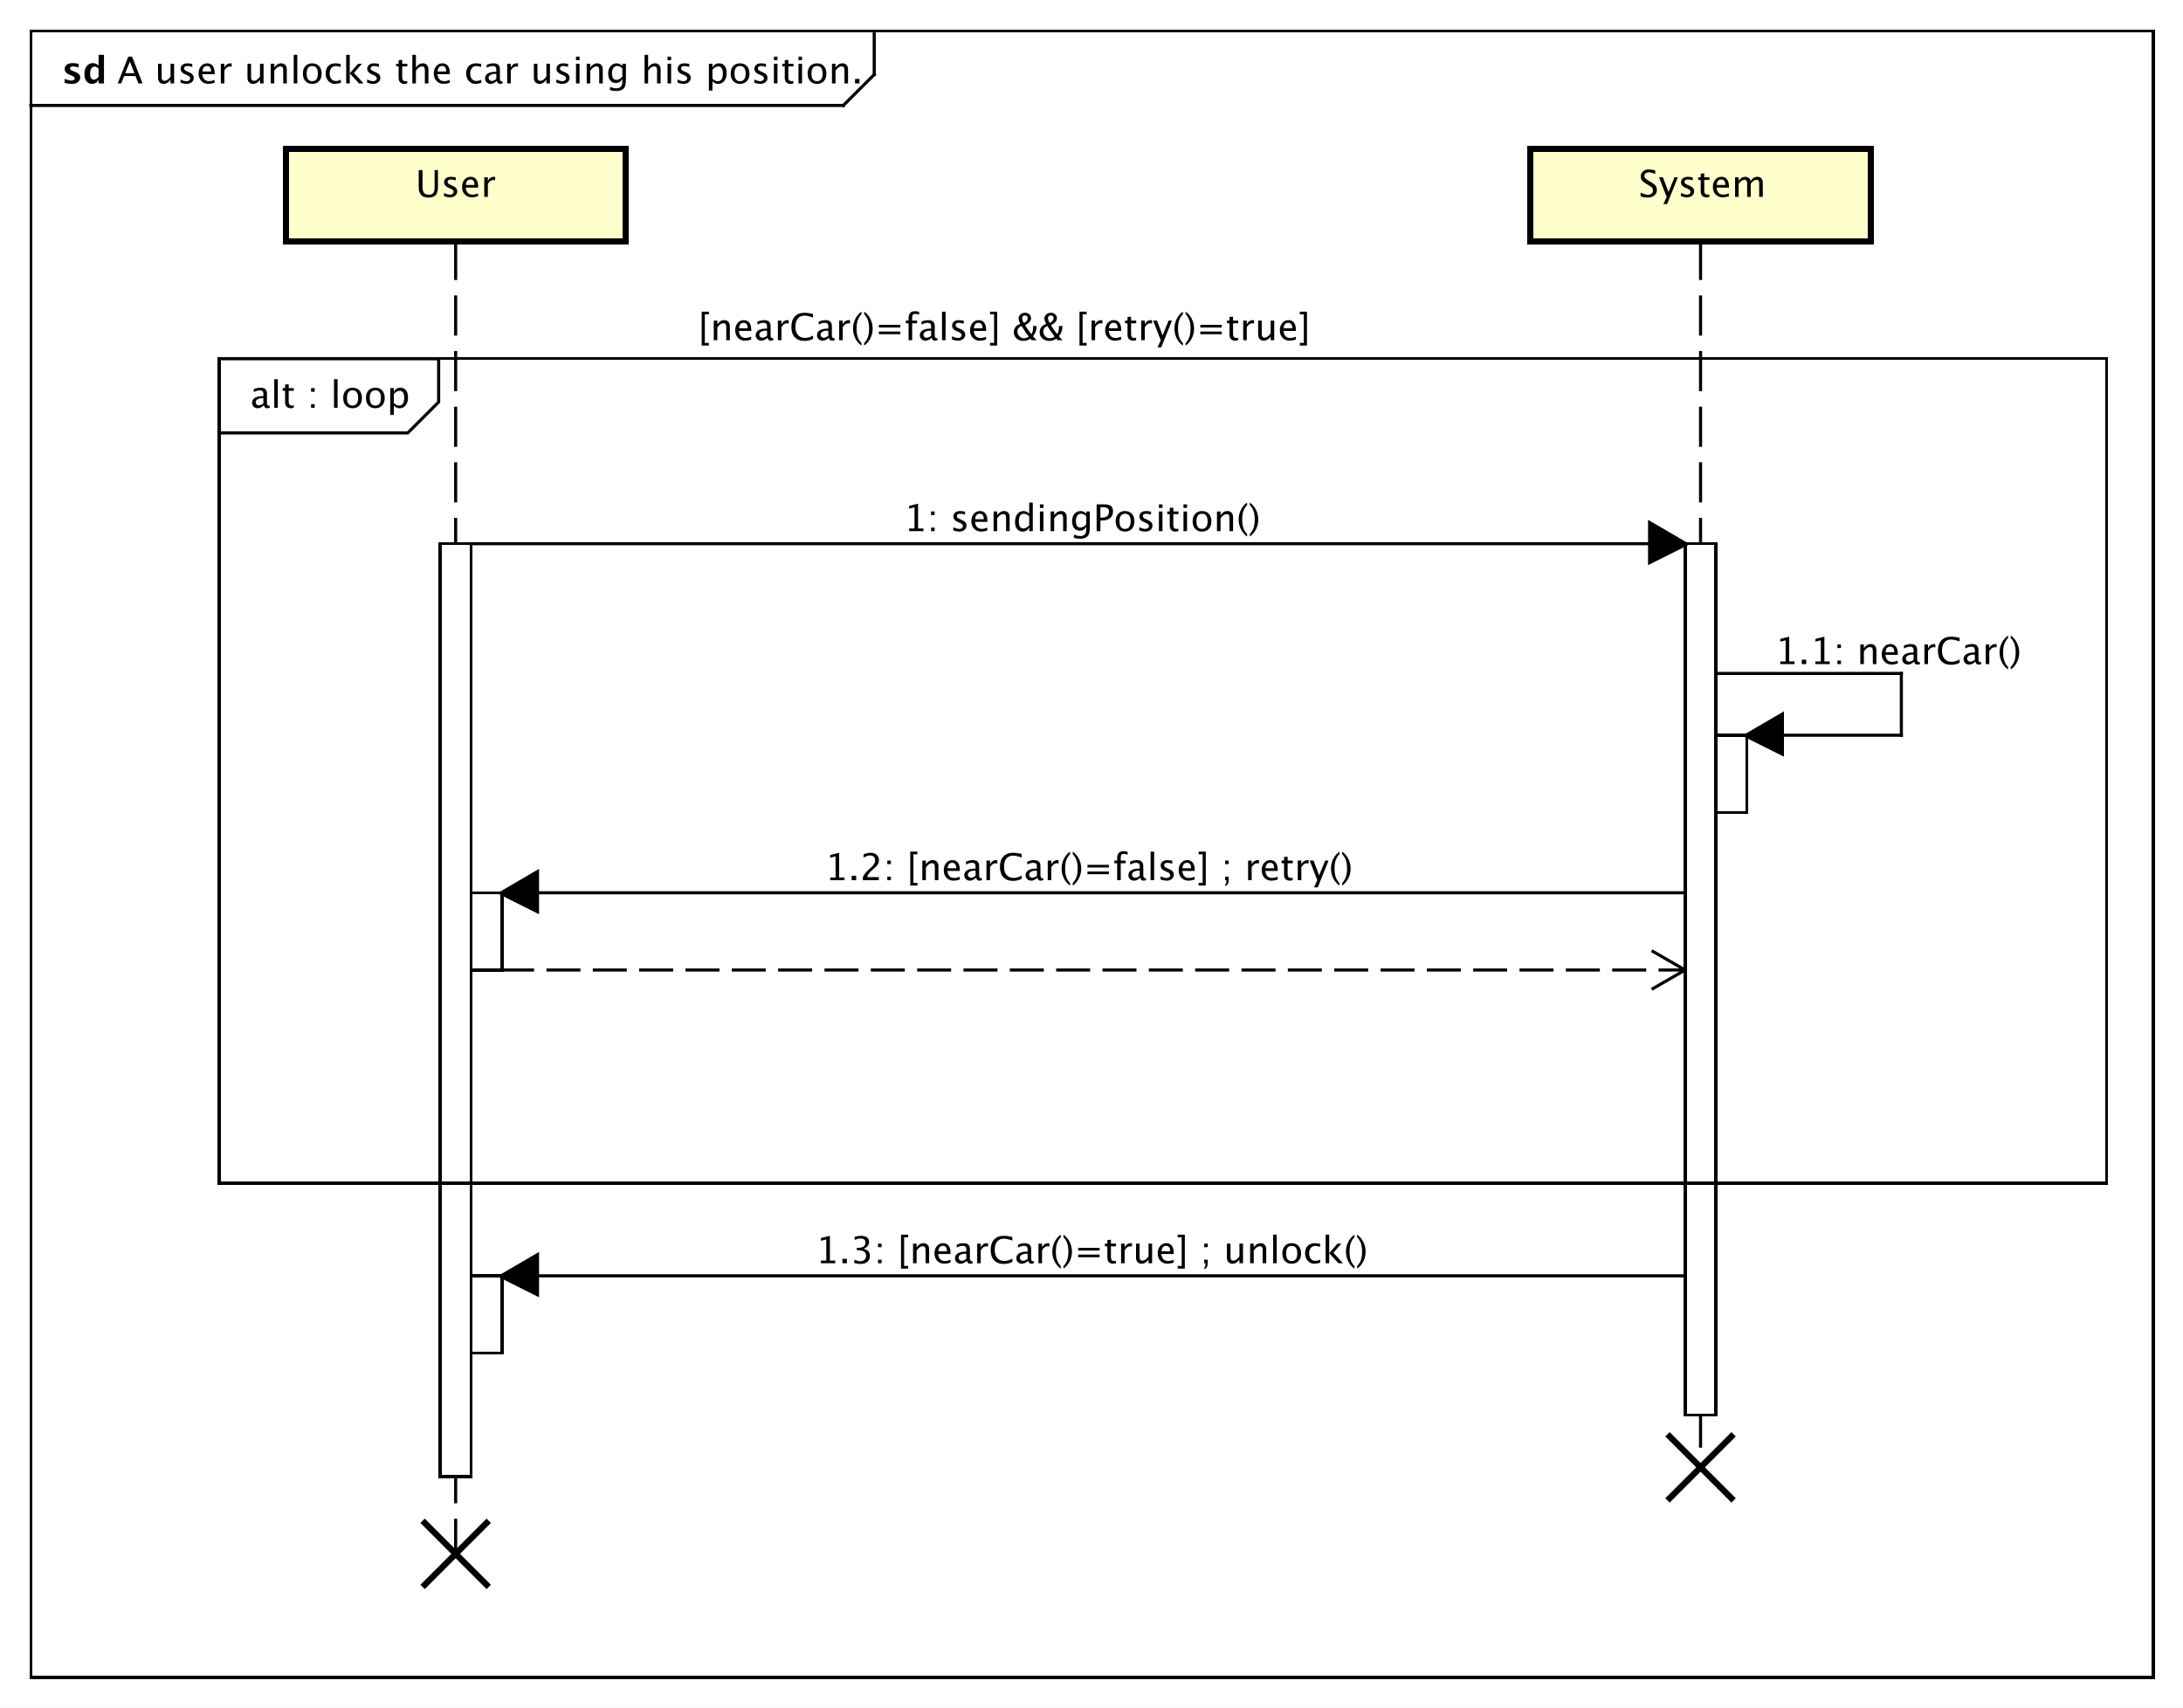 <?xml version="1.0" encoding="UTF-8"?>
<!DOCTYPE svg PUBLIC '-//W3C//DTD SVG 1.0//EN'
          'http://www.w3.org/TR/2001/REC-SVG-20010904/DTD/svg10.dtd'>
<svg xmlns:xlink="http://www.w3.org/1999/xlink" style="fill-opacity:1; color-rendering:auto; color-interpolation:auto; text-rendering:auto; stroke:black; stroke-linecap:square; stroke-miterlimit:10; shape-rendering:auto; stroke-opacity:1; fill:black; stroke-dasharray:none; font-weight:normal; stroke-width:1; font-family:&apos;Dialog&apos;; font-style:normal; stroke-linejoin:miter; font-size:12; stroke-dashoffset:0; image-rendering:auto;" width="942" height="737" xmlns="http://www.w3.org/2000/svg"
><rect width="100%" height="100%" fill="#808080" stroke="none"/><!--Generated by the Batik Graphics2D SVG Generator--><defs id="genericDefs"
  /><g
  ><defs id="defs1"
    ><clipPath clipPathUnits="userSpaceOnUse" id="clipPath1"
      ><path d="M0 0 L942 0 L942 737 L0 737 L0 0 Z"
      /></clipPath
      ><clipPath clipPathUnits="userSpaceOnUse" id="clipPath2"
      ><path d="M0 -18.133 L706.5 -18.133 L706.5 534.617 L0 534.617 L0 -18.133 Z"
      /></clipPath
      ><clipPath clipPathUnits="userSpaceOnUse" id="clipPath3"
      ><path d="M-38 -27 L668.5 -27 L668.5 525.75 L-38 525.75 L-38 -27 Z"
      /></clipPath
      ><clipPath clipPathUnits="userSpaceOnUse" id="clipPath4"
      ><path d="M-20 -27 L686.5 -27 L686.5 525.75 L-20 525.75 L-20 -27 Z"
      /></clipPath
      ><clipPath clipPathUnits="userSpaceOnUse" id="clipPath5"
      ><path d="M-530.5 -52.133 L176 -52.133 L176 500.617 L-530.5 500.617 L-530.5 -52.133 Z"
      /></clipPath
      ><clipPath clipPathUnits="userSpaceOnUse" id="clipPath6"
      ><path d="M-134.5 -52.133 L572 -52.133 L572 500.617 L-134.5 500.617 L-134.5 -52.133 Z"
      /></clipPath
      ><clipPath clipPathUnits="userSpaceOnUse" id="clipPath7"
      ><path d="M-292.5 -171.934 L414 -171.934 L414 380.816 L-292.5 380.816 L-292.5 -171.934 Z"
      /></clipPath
      ><clipPath clipPathUnits="userSpaceOnUse" id="clipPath8"
      ><path d="M-574.5 -214.984 L132 -214.984 L132 337.766 L-574.5 337.766 L-574.5 -214.984 Z"
      /></clipPath
      ><clipPath clipPathUnits="userSpaceOnUse" id="clipPath9"
      ><path d="M-226 -110.133 L480.5 -110.133 L480.5 442.617 L-226 442.617 L-226 -110.133 Z"
      /></clipPath
      ><clipPath clipPathUnits="userSpaceOnUse" id="clipPath10"
      ><path d="M-81 -132 L625.5 -132 L625.5 420.75 L-81 420.75 L-81 -132 Z"
      /></clipPath
      ><clipPath clipPathUnits="userSpaceOnUse" id="clipPath11"
      ><path d="M-266.95 -284.934 L439.55 -284.934 L439.55 267.816 L-266.95 267.816 L-266.95 -284.934 Z"
      /></clipPath
      ><clipPath clipPathUnits="userSpaceOnUse" id="clipPath12"
      ><path d="M-263.95 -408.934 L442.55 -408.934 L442.55 143.816 L-263.95 143.816 L-263.95 -408.934 Z"
      /></clipPath
    ></defs
    ><g style="fill:white; stroke:white;"
    ><rect x="0" y="0" width="942" style="clip-path:url(#clipPath1); stroke:none;" height="737"
    /></g
    ><g style="text-rendering:geometricPrecision; shape-rendering:crispEdges;" transform="scale(1.333,1.333) translate(0,18.133)"
    ><rect x="10" y="-8.133" width="687" style="fill:none; clip-path:url(#clipPath2);" height="533"
      /><line x1="283" x2="283" y1="-7.133" style="clip-path:url(#clipPath2); fill:none; text-rendering:optimizeLegibility; shape-rendering:auto;" y2="6"
      /><line x1="283" x2="273" y1="6" style="clip-path:url(#clipPath2); fill:none; text-rendering:optimizeLegibility; shape-rendering:auto;" y2="16"
      /><line x1="273" x2="10" y1="16" style="clip-path:url(#clipPath2); fill:none; text-rendering:optimizeLegibility; shape-rendering:auto;" y2="16"
    /></g
    ><g style="font-family:sans-serif; text-rendering:optimizeLegibility;" transform="matrix(1.333,0,0,1.333,0,24.177) translate(38,8.867)"
    ><path d="M5.514 -3.316 L4.037 -7.055 L2.555 -3.316 ZM6.814 0 L5.871 -2.402 L2.197 -2.402 L1.242 0 L0.1 0 L3.539 -8.672 L4.758 -8.672 L8.145 0 ZM17.209 0 L17.209 -1.195 Q16.289 0.146 14.977 0.146 Q14.145 0.146 13.652 -0.378 Q13.16 -0.902 13.16 -1.793 L13.16 -6.363 L14.315 -6.363 L14.315 -2.168 Q14.315 -1.453 14.523 -1.151 Q14.73 -0.85 15.217 -0.85 Q16.271 -0.85 17.209 -2.238 L17.209 -6.363 L18.363 -6.363 L18.363 0 ZM22.365 0.146 Q21.574 0.146 20.443 -0.223 L20.443 -1.283 Q21.574 -0.721 22.412 -0.721 Q22.91 -0.721 23.238 -0.99 Q23.566 -1.26 23.566 -1.664 Q23.566 -2.256 22.646 -2.643 L21.973 -2.93 Q20.479 -3.551 20.479 -4.717 Q20.479 -5.549 21.067 -6.026 Q21.656 -6.504 22.682 -6.504 Q23.215 -6.504 24 -6.357 L24.24 -6.311 L24.24 -5.35 Q23.273 -5.637 22.705 -5.637 Q21.592 -5.637 21.592 -4.828 Q21.592 -4.307 22.436 -3.949 L22.992 -3.715 Q23.936 -3.316 24.328 -2.874 Q24.721 -2.432 24.721 -1.77 Q24.721 -0.932 24.059 -0.393 Q23.396 0.146 22.365 0.146 ZM31.459 -0.205 Q30.299 0.146 29.473 0.146 Q28.066 0.146 27.179 -0.788 Q26.291 -1.723 26.291 -3.211 Q26.291 -4.658 27.073 -5.584 Q27.855 -6.51 29.074 -6.51 Q30.229 -6.51 30.858 -5.689 Q31.488 -4.869 31.488 -3.357 L31.482 -3 L27.469 -3 Q27.721 -0.732 29.689 -0.732 Q30.41 -0.732 31.459 -1.119 ZM27.521 -3.867 L30.328 -3.867 Q30.328 -5.643 29.004 -5.643 Q27.674 -5.643 27.521 -3.867 ZM33.48 0 L33.48 -6.363 L34.635 -6.363 L34.635 -5.168 Q35.32 -6.504 36.627 -6.504 Q36.803 -6.504 36.996 -6.475 L36.996 -5.396 Q36.697 -5.496 36.469 -5.496 Q35.373 -5.496 34.635 -4.195 L34.635 0 ZM46.166 0 L46.166 -1.195 Q45.246 0.146 43.934 0.146 Q43.102 0.146 42.609 -0.378 Q42.117 -0.902 42.117 -1.793 L42.117 -6.363 L43.272 -6.363 L43.272 -2.168 Q43.272 -1.453 43.48 -1.151 Q43.688 -0.85 44.174 -0.85 Q45.228 -0.85 46.166 -2.238 L46.166 -6.363 L47.32 -6.363 L47.32 0 ZM49.635 0 L49.635 -6.363 L50.789 -6.363 L50.789 -5.168 Q51.703 -6.504 53.027 -6.504 Q53.853 -6.504 54.346 -5.979 Q54.838 -5.455 54.838 -4.57 L54.838 0 L53.684 0 L53.684 -4.195 Q53.684 -4.904 53.476 -5.206 Q53.268 -5.508 52.787 -5.508 Q51.727 -5.508 50.789 -4.119 L50.789 0 ZM57.082 0 L57.082 -9.252 L58.236 -9.252 L58.236 0 ZM63.041 0.146 Q61.676 0.146 60.861 -0.759 Q60.047 -1.664 60.047 -3.182 Q60.047 -4.717 60.864 -5.61 Q61.682 -6.504 63.082 -6.504 Q64.482 -6.504 65.3 -5.61 Q66.117 -4.717 66.117 -3.193 Q66.117 -1.635 65.297 -0.744 Q64.477 0.146 63.041 0.146 ZM63.059 -0.721 Q64.893 -0.721 64.893 -3.193 Q64.893 -5.637 63.082 -5.637 Q61.277 -5.637 61.277 -3.182 Q61.277 -0.721 63.059 -0.721 ZM70.406 0.146 Q69.117 0.146 68.268 -0.809 Q67.418 -1.764 67.418 -3.217 Q67.418 -4.769 68.259 -5.637 Q69.1 -6.504 70.606 -6.504 Q71.35 -6.504 72.269 -6.299 L72.269 -5.332 Q71.291 -5.619 70.676 -5.619 Q69.791 -5.619 69.255 -4.954 Q68.719 -4.289 68.719 -3.182 Q68.719 -2.109 69.269 -1.447 Q69.82 -0.785 70.711 -0.785 Q71.502 -0.785 72.34 -1.19 L72.34 -0.193 Q71.221 0.146 70.406 0.146 ZM74.068 0 L74.068 -9.252 L75.223 -9.252 L75.223 -3.275 L77.918 -6.363 L79.16 -6.363 L76.588 -3.393 L79.693 0 L78.217 0 L75.223 -3.264 L75.223 0 ZM82.769 0.146 Q81.978 0.146 80.848 -0.223 L80.848 -1.283 Q81.978 -0.721 82.816 -0.721 Q83.314 -0.721 83.643 -0.99 Q83.971 -1.26 83.971 -1.664 Q83.971 -2.256 83.051 -2.643 L82.377 -2.93 Q80.883 -3.551 80.883 -4.717 Q80.883 -5.549 81.472 -6.026 Q82.061 -6.504 83.086 -6.504 Q83.619 -6.504 84.404 -6.357 L84.644 -6.311 L84.644 -5.35 Q83.678 -5.637 83.109 -5.637 Q81.996 -5.637 81.996 -4.828 Q81.996 -4.307 82.84 -3.949 L83.397 -3.715 Q84.34 -3.316 84.732 -2.874 Q85.125 -2.432 85.125 -1.77 Q85.125 -0.932 84.463 -0.393 Q83.801 0.146 82.769 0.146 ZM92.906 0.146 Q92.027 0.146 91.535 -0.357 Q91.043 -0.861 91.043 -1.758 L91.043 -5.496 L90.246 -5.496 L90.246 -6.363 L91.043 -6.363 L91.043 -7.518 L92.197 -7.629 L92.197 -6.363 L93.861 -6.363 L93.861 -5.496 L92.197 -5.496 L92.197 -1.969 Q92.197 -0.721 93.275 -0.721 Q93.504 -0.721 93.832 -0.797 L93.832 0 Q93.299 0.146 92.906 0.146 ZM95.484 0 L95.484 -9.252 L96.639 -9.252 L96.639 -5.168 Q97.553 -6.504 98.877 -6.504 Q99.703 -6.504 100.195 -5.979 Q100.688 -5.455 100.688 -4.57 L100.688 0 L99.533 0 L99.533 -4.195 Q99.533 -4.904 99.325 -5.206 Q99.117 -5.508 98.637 -5.508 Q97.576 -5.508 96.639 -4.119 L96.639 0 ZM107.596 -0.205 Q106.436 0.146 105.609 0.146 Q104.203 0.146 103.315 -0.788 Q102.428 -1.723 102.428 -3.211 Q102.428 -4.658 103.21 -5.584 Q103.992 -6.51 105.211 -6.51 Q106.365 -6.51 106.995 -5.689 Q107.625 -4.869 107.625 -3.357 L107.619 -3 L103.606 -3 Q103.857 -0.732 105.826 -0.732 Q106.547 -0.732 107.596 -1.119 ZM103.658 -3.867 L106.465 -3.867 Q106.465 -5.643 105.141 -5.643 Q103.811 -5.643 103.658 -3.867 ZM115.898 0.146 Q114.609 0.146 113.76 -0.809 Q112.91 -1.764 112.91 -3.217 Q112.91 -4.769 113.751 -5.637 Q114.592 -6.504 116.098 -6.504 Q116.842 -6.504 117.762 -6.299 L117.762 -5.332 Q116.783 -5.619 116.168 -5.619 Q115.283 -5.619 114.747 -4.954 Q114.211 -4.289 114.211 -3.182 Q114.211 -2.109 114.762 -1.447 Q115.312 -0.785 116.203 -0.785 Q116.994 -0.785 117.832 -1.19 L117.832 -0.193 Q116.713 0.146 115.898 0.146 ZM122.842 -0.809 Q121.805 0.146 120.844 0.146 Q120.053 0.146 119.531 -0.349 Q119.01 -0.844 119.01 -1.6 Q119.01 -2.643 119.886 -3.202 Q120.762 -3.762 122.397 -3.762 L122.672 -3.762 L122.672 -4.529 Q122.672 -5.637 121.535 -5.637 Q120.621 -5.637 119.561 -5.074 L119.561 -6.029 Q120.727 -6.504 121.746 -6.504 Q122.812 -6.504 123.319 -6.023 Q123.826 -5.543 123.826 -4.529 L123.826 -1.647 Q123.826 -0.656 124.436 -0.656 Q124.512 -0.656 124.658 -0.68 L124.74 -0.041 Q124.348 0.146 123.873 0.146 Q123.064 0.146 122.842 -0.809 ZM122.672 -1.435 L122.672 -3.082 L122.285 -3.094 Q121.336 -3.094 120.75 -2.733 Q120.164 -2.373 120.164 -1.787 Q120.164 -1.371 120.457 -1.084 Q120.75 -0.797 121.172 -0.797 Q121.893 -0.797 122.672 -1.435 ZM126.188 0 L126.188 -6.363 L127.342 -6.363 L127.342 -5.168 Q128.027 -6.504 129.334 -6.504 Q129.51 -6.504 129.703 -6.475 L129.703 -5.396 Q129.404 -5.496 129.176 -5.496 Q128.08 -5.496 127.342 -4.195 L127.342 0 ZM138.873 0 L138.873 -1.195 Q137.953 0.146 136.641 0.146 Q135.809 0.146 135.316 -0.378 Q134.824 -0.902 134.824 -1.793 L134.824 -6.363 L135.978 -6.363 L135.978 -2.168 Q135.978 -1.453 136.186 -1.151 Q136.394 -0.85 136.881 -0.85 Q137.935 -0.85 138.873 -2.238 L138.873 -6.363 L140.027 -6.363 L140.027 0 ZM144.029 0.146 Q143.238 0.146 142.107 -0.223 L142.107 -1.283 Q143.238 -0.721 144.076 -0.721 Q144.574 -0.721 144.902 -0.99 Q145.231 -1.26 145.231 -1.664 Q145.231 -2.256 144.31 -2.643 L143.637 -2.93 Q142.143 -3.551 142.143 -4.717 Q142.143 -5.549 142.731 -6.026 Q143.32 -6.504 144.346 -6.504 Q144.879 -6.504 145.664 -6.357 L145.904 -6.311 L145.904 -5.35 Q144.938 -5.637 144.369 -5.637 Q143.256 -5.637 143.256 -4.828 Q143.256 -4.307 144.1 -3.949 L144.656 -3.715 Q145.6 -3.316 145.992 -2.874 Q146.385 -2.432 146.385 -1.77 Q146.385 -0.932 145.723 -0.393 Q145.06 0.146 144.029 0.146 ZM148.459 0 L148.459 -6.363 L149.613 -6.363 L149.613 0 ZM148.459 -7.518 L148.459 -8.672 L149.613 -8.672 L149.613 -7.518 ZM151.928 0 L151.928 -6.363 L153.082 -6.363 L153.082 -5.168 Q153.996 -6.504 155.32 -6.504 Q156.147 -6.504 156.639 -5.979 Q157.131 -5.455 157.131 -4.57 L157.131 0 L155.977 0 L155.977 -4.195 Q155.977 -4.904 155.769 -5.206 Q155.56 -5.508 155.08 -5.508 Q154.019 -5.508 153.082 -4.119 L153.082 0 ZM159.398 2.115 L159.533 1.113 Q160.535 1.588 161.508 1.588 Q163.459 1.588 163.459 -0.48 L163.459 -1.482 Q162.82 -0.146 161.361 -0.146 Q160.219 -0.146 159.545 -0.979 Q158.871 -1.81 158.871 -3.223 Q158.871 -4.676 159.639 -5.59 Q160.406 -6.504 161.625 -6.504 Q162.691 -6.504 163.459 -5.637 L163.459 -6.363 L164.619 -6.363 L164.619 -1.734 Q164.619 -0.24 164.464 0.477 Q164.309 1.195 163.881 1.652 Q163.125 2.455 161.531 2.455 Q160.418 2.455 159.398 2.115 ZM163.459 -2.203 L163.459 -4.846 Q162.697 -5.637 161.801 -5.637 Q161.004 -5.637 160.553 -4.998 Q160.102 -4.359 160.102 -3.246 Q160.102 -1.154 161.572 -1.154 Q162.574 -1.154 163.459 -2.203 ZM170.654 0 L170.654 -9.252 L171.809 -9.252 L171.809 -5.168 Q172.723 -6.504 174.047 -6.504 Q174.873 -6.504 175.365 -5.979 Q175.857 -5.455 175.857 -4.57 L175.857 0 L174.703 0 L174.703 -4.195 Q174.703 -4.904 174.495 -5.206 Q174.287 -5.508 173.807 -5.508 Q172.746 -5.508 171.809 -4.119 L171.809 0 ZM178.102 0 L178.102 -6.363 L179.256 -6.363 L179.256 0 ZM178.102 -7.518 L178.102 -8.672 L179.256 -8.672 L179.256 -7.518 ZM183.258 0.146 Q182.467 0.146 181.336 -0.223 L181.336 -1.283 Q182.467 -0.721 183.305 -0.721 Q183.803 -0.721 184.131 -0.99 Q184.459 -1.26 184.459 -1.664 Q184.459 -2.256 183.539 -2.643 L182.865 -2.93 Q181.371 -3.551 181.371 -4.717 Q181.371 -5.549 181.96 -6.026 Q182.549 -6.504 183.574 -6.504 Q184.107 -6.504 184.893 -6.357 L185.133 -6.311 L185.133 -5.35 Q184.166 -5.637 183.598 -5.637 Q182.484 -5.637 182.484 -4.828 Q182.484 -4.307 183.328 -3.949 L183.885 -3.715 Q184.828 -3.316 185.221 -2.874 Q185.613 -2.432 185.613 -1.77 Q185.613 -0.932 184.951 -0.393 Q184.289 0.146 183.258 0.146 ZM191.484 2.314 L191.484 -6.363 L192.639 -6.363 L192.639 -5.168 Q193.348 -6.504 194.766 -6.504 Q195.914 -6.504 196.573 -5.666 Q197.232 -4.828 197.232 -3.375 Q197.232 -1.793 196.485 -0.823 Q195.738 0.146 194.519 0.146 Q193.389 0.146 192.639 -0.721 L192.639 2.314 ZM192.639 -1.518 Q193.529 -0.721 194.338 -0.721 Q196.002 -0.721 196.002 -3.258 Q196.002 -5.496 194.525 -5.496 Q193.559 -5.496 192.639 -4.447 ZM201.527 0.146 Q200.162 0.146 199.348 -0.759 Q198.533 -1.664 198.533 -3.182 Q198.533 -4.717 199.351 -5.61 Q200.168 -6.504 201.568 -6.504 Q202.969 -6.504 203.786 -5.61 Q204.603 -4.717 204.603 -3.193 Q204.603 -1.635 203.783 -0.744 Q202.963 0.146 201.527 0.146 ZM201.545 -0.721 Q203.379 -0.721 203.379 -3.193 Q203.379 -5.637 201.568 -5.637 Q199.764 -5.637 199.764 -3.182 Q199.764 -0.721 201.545 -0.721 ZM208.096 0.146 Q207.305 0.146 206.174 -0.223 L206.174 -1.283 Q207.305 -0.721 208.143 -0.721 Q208.641 -0.721 208.969 -0.99 Q209.297 -1.26 209.297 -1.664 Q209.297 -2.256 208.377 -2.643 L207.703 -2.93 Q206.209 -3.551 206.209 -4.717 Q206.209 -5.549 206.798 -6.026 Q207.387 -6.504 208.412 -6.504 Q208.945 -6.504 209.731 -6.357 L209.971 -6.311 L209.971 -5.35 Q209.004 -5.637 208.435 -5.637 Q207.322 -5.637 207.322 -4.828 Q207.322 -4.307 208.166 -3.949 L208.723 -3.715 Q209.666 -3.316 210.059 -2.874 Q210.451 -2.432 210.451 -1.77 Q210.451 -0.932 209.789 -0.393 Q209.127 0.146 208.096 0.146 ZM212.525 0 L212.525 -6.363 L213.68 -6.363 L213.68 0 ZM212.525 -7.518 L212.525 -8.672 L213.68 -8.672 L213.68 -7.518 ZM217.904 0.146 Q217.025 0.146 216.533 -0.357 Q216.041 -0.861 216.041 -1.758 L216.041 -5.496 L215.244 -5.496 L215.244 -6.363 L216.041 -6.363 L216.041 -7.518 L217.195 -7.629 L217.195 -6.363 L218.859 -6.363 L218.859 -5.496 L217.195 -5.496 L217.195 -1.969 Q217.195 -0.721 218.273 -0.721 Q218.502 -0.721 218.83 -0.797 L218.83 0 Q218.297 0.146 217.904 0.146 ZM220.482 0 L220.482 -6.363 L221.637 -6.363 L221.637 0 ZM220.482 -7.518 L220.482 -8.672 L221.637 -8.672 L221.637 -7.518 ZM226.441 0.146 Q225.076 0.146 224.262 -0.759 Q223.447 -1.664 223.447 -3.182 Q223.447 -4.717 224.265 -5.61 Q225.082 -6.504 226.482 -6.504 Q227.883 -6.504 228.7 -5.61 Q229.518 -4.717 229.518 -3.193 Q229.518 -1.635 228.697 -0.744 Q227.877 0.146 226.441 0.146 ZM226.459 -0.721 Q228.293 -0.721 228.293 -3.193 Q228.293 -5.637 226.482 -5.637 Q224.678 -5.637 224.678 -3.182 Q224.678 -0.721 226.459 -0.721 ZM231.322 0 L231.322 -6.363 L232.477 -6.363 L232.477 -5.168 Q233.391 -6.504 234.715 -6.504 Q235.541 -6.504 236.033 -5.979 Q236.525 -5.455 236.525 -4.57 L236.525 0 L235.371 0 L235.371 -4.195 Q235.371 -4.904 235.163 -5.206 Q234.955 -5.508 234.475 -5.508 Q233.414 -5.508 232.477 -4.119 L232.477 0 ZM238.787 0 L238.787 -1.447 L240.234 -1.447 L240.234 0 Z" style="stroke:none; clip-path:url(#clipPath3);"
    /></g
    ><g style="text-rendering:optimizeLegibility; font-weight:bold; font-family:sans-serif;" transform="matrix(1.333,0,0,1.333,0,24.177) translate(20,8.867)"
    ><path d="M0.914 -0.205 L0.914 -1.477 Q2.203 -0.938 3.117 -0.938 Q4.184 -0.938 4.184 -1.664 Q4.184 -2.133 3.305 -2.484 L2.719 -2.719 Q1.764 -3.106 1.353 -3.551 Q0.943 -3.996 0.943 -4.652 Q0.943 -5.566 1.641 -6.073 Q2.338 -6.58 3.592 -6.58 Q4.377 -6.58 5.461 -6.352 L5.461 -5.133 Q4.418 -5.496 3.732 -5.496 Q2.654 -5.496 2.654 -4.828 Q2.654 -4.389 3.451 -4.084 L3.955 -3.891 Q5.086 -3.463 5.528 -3.023 Q5.971 -2.584 5.971 -1.893 Q5.971 -0.984 5.218 -0.419 Q4.465 0.146 3.258 0.146 Q2.098 0.146 0.914 -0.205 ZM11.918 0 L11.918 -1.213 Q11.25 0.146 9.815 0.146 Q8.654 0.146 7.992 -0.703 Q7.33 -1.553 7.33 -3.041 Q7.33 -4.658 8.077 -5.619 Q8.824 -6.58 10.084 -6.58 Q11.092 -6.58 11.918 -5.783 L11.918 -9.252 L13.658 -9.252 L13.658 0 ZM11.918 -4.752 Q11.291 -5.455 10.576 -5.455 Q9.938 -5.455 9.557 -4.84 Q9.176 -4.225 9.176 -3.188 Q9.176 -1.213 10.441 -1.213 Q11.215 -1.213 11.918 -2.203 Z" style="stroke:none; clip-path:url(#clipPath4);"
    /></g
    ><g transform="matrix(1.333,0,0,1.333,0,24.177)" style="text-rendering:optimizeLegibility; stroke-dasharray:12,6; font-weight:bold; font-family:sans-serif; stroke-linecap:butt;"
    ><line x1="550.5" x2="550.5" y1="60" style="fill:none; clip-path:url(#clipPath2);" y2="456.867"
    /></g
    ><g transform="matrix(1.333,0,0,1.333,0,24.177)" style="fill:rgb(255,255,204); text-rendering:geometricPrecision; font-family:sans-serif; shape-rendering:crispEdges; stroke:rgb(255,255,204); font-weight:bold; stroke-width:2;"
    ><rect x="495.5" y="30" width="110" style="clip-path:url(#clipPath2); stroke:none;" height="30"
      /><rect x="495.5" y="30" width="110" style="clip-path:url(#clipPath2); fill:none; stroke:black;" height="30"
    /></g
    ><g style="text-rendering:optimizeLegibility; stroke-width:2; font-family:sans-serif;" transform="matrix(1.333,0,0,1.333,0,24.177) translate(530.5,34)"
    ><path d="M2.818 11.818 Q1.945 11.818 0.586 11.438 L0.586 10.219 Q2.051 10.898 2.994 10.898 Q3.721 10.898 4.163 10.518 Q4.606 10.137 4.606 9.516 Q4.606 9.006 4.315 8.648 Q4.025 8.291 3.246 7.852 L2.648 7.506 Q1.541 6.873 1.087 6.314 Q0.633 5.754 0.633 5.01 Q0.633 4.008 1.359 3.36 Q2.086 2.713 3.211 2.713 Q4.213 2.713 5.326 3.047 L5.326 4.172 Q3.955 3.633 3.281 3.633 Q2.643 3.633 2.227 3.973 Q1.81 4.312 1.81 4.828 Q1.81 5.262 2.115 5.596 Q2.42 5.93 3.228 6.393 L3.85 6.744 Q4.975 7.383 5.42 7.951 Q5.865 8.52 5.865 9.316 Q5.865 10.447 5.03 11.133 Q4.195 11.818 2.818 11.818 ZM7.986 13.916 L9.018 11.602 L6.557 5.238 L7.805 5.238 L9.627 10.031 L11.572 5.238 L12.662 5.238 L9.188 13.916 ZM15.574 11.748 Q14.783 11.748 13.652 11.379 L13.652 10.318 Q14.783 10.881 15.621 10.881 Q16.119 10.881 16.447 10.611 Q16.775 10.342 16.775 9.938 Q16.775 9.346 15.855 8.959 L15.182 8.672 Q13.688 8.051 13.688 6.885 Q13.688 6.053 14.276 5.575 Q14.865 5.098 15.891 5.098 Q16.424 5.098 17.209 5.244 L17.449 5.291 L17.449 6.252 Q16.482 5.965 15.914 5.965 Q14.801 5.965 14.801 6.773 Q14.801 7.295 15.645 7.652 L16.201 7.887 Q17.145 8.285 17.537 8.727 Q17.93 9.17 17.93 9.832 Q17.93 10.67 17.268 11.209 Q16.605 11.748 15.574 11.748 ZM21.914 11.748 Q21.035 11.748 20.543 11.244 Q20.051 10.74 20.051 9.844 L20.051 6.106 L19.254 6.106 L19.254 5.238 L20.051 5.238 L20.051 4.084 L21.205 3.973 L21.205 5.238 L22.869 5.238 L22.869 6.106 L21.205 6.106 L21.205 9.633 Q21.205 10.881 22.283 10.881 Q22.512 10.881 22.84 10.805 L22.84 11.602 Q22.307 11.748 21.914 11.748 ZM29.156 11.396 Q27.996 11.748 27.17 11.748 Q25.764 11.748 24.876 10.813 Q23.988 9.879 23.988 8.391 Q23.988 6.943 24.77 6.018 Q25.553 5.092 26.771 5.092 Q27.926 5.092 28.556 5.912 Q29.186 6.732 29.186 8.244 L29.18 8.602 L25.166 8.602 Q25.418 10.869 27.387 10.869 Q28.107 10.869 29.156 10.482 ZM25.219 7.734 L28.025 7.734 Q28.025 5.959 26.701 5.959 Q25.371 5.959 25.219 7.734 ZM31.178 11.602 L31.178 5.238 L32.332 5.238 L32.332 6.434 Q33.176 5.098 34.5 5.098 Q35.777 5.098 36.24 6.434 Q37.06 5.092 38.373 5.092 Q39.217 5.092 39.68 5.587 Q40.143 6.082 40.143 6.973 L40.143 11.602 L38.982 11.602 L38.982 7.154 Q38.982 6.064 38.121 6.064 Q37.225 6.064 36.24 7.336 L36.24 11.602 L35.08 11.602 L35.08 7.154 Q35.08 6.059 34.201 6.059 Q33.328 6.059 32.332 7.336 L32.332 11.602 Z" style="stroke:none; clip-path:url(#clipPath5);"
    /></g
    ><g style="text-rendering:optimizeLegibility; stroke-dasharray:12,6; font-family:sans-serif; stroke-linecap:butt;" transform="matrix(1.333,0,0,1.333,0,24.177)"
    ><line x1="147.5" x2="147.5" y1="60" style="fill:none; clip-path:url(#clipPath2);" y2="484.867"
    /></g
    ><g transform="matrix(1.333,0,0,1.333,0,24.177)" style="fill:rgb(255,255,204); text-rendering:geometricPrecision; font-family:sans-serif; shape-rendering:crispEdges; stroke:rgb(255,255,204); stroke-width:2;"
    ><rect x="92.5" y="30" width="110" style="clip-path:url(#clipPath2); stroke:none;" height="30"
      /><rect x="92.5" y="30" width="110" style="clip-path:url(#clipPath2); fill:none; stroke:black;" height="30"
    /></g
    ><g style="text-rendering:optimizeLegibility; stroke-width:2; font-family:sans-serif;" transform="matrix(1.333,0,0,1.333,0,24.177) translate(134.5,34)"
    ><path d="M1.049 2.93 L2.279 2.93 L2.279 8.402 Q2.279 9.709 2.763 10.304 Q3.246 10.898 4.301 10.898 Q5.332 10.898 5.763 10.339 Q6.193 9.779 6.193 8.443 L6.193 2.93 L7.271 2.93 L7.271 8.426 Q7.271 10.201 6.542 11.01 Q5.812 11.818 4.219 11.818 Q2.596 11.818 1.822 10.98 Q1.049 10.143 1.049 8.391 ZM11.156 11.748 Q10.365 11.748 9.234 11.379 L9.234 10.318 Q10.365 10.881 11.203 10.881 Q11.701 10.881 12.029 10.611 Q12.357 10.342 12.357 9.938 Q12.357 9.346 11.438 8.959 L10.764 8.672 Q9.27 8.051 9.27 6.885 Q9.27 6.053 9.858 5.575 Q10.447 5.098 11.473 5.098 Q12.006 5.098 12.791 5.244 L13.031 5.291 L13.031 6.252 Q12.065 5.965 11.496 5.965 Q10.383 5.965 10.383 6.773 Q10.383 7.295 11.227 7.652 L11.783 7.887 Q12.727 8.285 13.119 8.727 Q13.512 9.17 13.512 9.832 Q13.512 10.67 12.85 11.209 Q12.188 11.748 11.156 11.748 ZM20.25 11.396 Q19.09 11.748 18.264 11.748 Q16.857 11.748 15.97 10.813 Q15.082 9.879 15.082 8.391 Q15.082 6.943 15.864 6.018 Q16.646 5.092 17.865 5.092 Q19.02 5.092 19.649 5.912 Q20.279 6.732 20.279 8.244 L20.273 8.602 L16.26 8.602 Q16.512 10.869 18.48 10.869 Q19.201 10.869 20.25 10.482 ZM16.312 7.734 L19.119 7.734 Q19.119 5.959 17.795 5.959 Q16.465 5.959 16.312 7.734 ZM22.271 11.602 L22.271 5.238 L23.426 5.238 L23.426 6.434 Q24.111 5.098 25.418 5.098 Q25.594 5.098 25.787 5.127 L25.787 6.205 Q25.488 6.106 25.26 6.106 Q24.164 6.106 23.426 7.406 L23.426 11.602 Z" style="stroke:none; clip-path:url(#clipPath6);"
    /></g
    ><g style="text-rendering:optimizeLegibility; stroke-width:2; font-family:sans-serif;" transform="matrix(1.333,0,0,1.333,0,24.177)"
    ><line x1="560.5" x2="540.5" y1="446.867" style="fill:none; clip-path:url(#clipPath2);" y2="466.867"
      /><line x1="540.5" x2="560.5" y1="446.867" style="fill:none; clip-path:url(#clipPath2);" y2="466.867"
      /><line x1="157.5" x2="137.5" y1="474.867" style="fill:none; clip-path:url(#clipPath2);" y2="494.867"
      /><line x1="137.5" x2="157.5" y1="474.867" style="fill:none; clip-path:url(#clipPath2);" y2="494.867"
      /><line x1="162.4" x2="545.5" y1="295.867" style="stroke-linecap:butt; clip-path:url(#clipPath2); fill:none; stroke-dasharray:10,5; stroke-width:1;" y2="295.867"
      /><line x1="545.5" x2="535.108" y1="295.867" style="clip-path:url(#clipPath2); fill:none; stroke-width:1;" y2="301.867"
      /><line x1="545.5" x2="535.108" y1="295.867" style="clip-path:url(#clipPath2); fill:none; stroke-width:1;" y2="289.867"
    /></g
    ><g transform="matrix(1.333,0,0,1.333,0,24.177)" style="fill:white; text-rendering:geometricPrecision; shape-rendering:crispEdges; font-family:sans-serif; stroke:white;"
    ><rect x="555.5" y="219.867" width="10" style="clip-path:url(#clipPath2); stroke:none;" height="25"
      /><rect x="555.5" y="219.867" width="10" style="clip-path:url(#clipPath2); fill:none; stroke:black;" height="25"
      /><rect x="545.5" y="157.867" width="10" style="clip-path:url(#clipPath2); stroke:none;" height="282"
      /><rect x="545.5" y="157.867" width="10" style="clip-path:url(#clipPath2); fill:none; stroke:black;" height="282"
      /><rect x="142.5" y="157.867" width="10" style="clip-path:url(#clipPath2); stroke:none;" height="302"
      /><rect x="142.5" y="157.867" width="10" style="clip-path:url(#clipPath2); fill:none; stroke:black;" height="302"
    /></g
    ><g style="font-family:sans-serif; text-rendering:optimizeLegibility;" transform="matrix(1.333,0,0,1.333,0,24.177) translate(292.5,153.801)"
    ><path d="M1.805 0 L1.805 -0.867 L3.539 -0.867 L3.539 -7.711 L1.805 -7.277 L1.805 -8.168 L4.699 -8.889 L4.699 -0.867 L6.434 -0.867 L6.434 0 ZM8.906 0 L8.906 -1.154 L10.06 -1.154 L10.06 0 ZM8.906 -5.203 L8.906 -6.363 L10.06 -6.363 L10.06 -5.203 ZM18.023 0.146 Q17.232 0.146 16.102 -0.223 L16.102 -1.283 Q17.232 -0.721 18.07 -0.721 Q18.568 -0.721 18.896 -0.99 Q19.225 -1.26 19.225 -1.664 Q19.225 -2.256 18.305 -2.643 L17.631 -2.93 Q16.137 -3.551 16.137 -4.717 Q16.137 -5.549 16.726 -6.026 Q17.314 -6.504 18.34 -6.504 Q18.873 -6.504 19.658 -6.357 L19.898 -6.311 L19.898 -5.35 Q18.932 -5.637 18.363 -5.637 Q17.25 -5.637 17.25 -4.828 Q17.25 -4.307 18.094 -3.949 L18.65 -3.715 Q19.594 -3.316 19.986 -2.874 Q20.379 -2.432 20.379 -1.77 Q20.379 -0.932 19.717 -0.393 Q19.055 0.146 18.023 0.146 ZM27.117 -0.205 Q25.957 0.146 25.131 0.146 Q23.725 0.146 22.837 -0.788 Q21.949 -1.723 21.949 -3.211 Q21.949 -4.658 22.731 -5.584 Q23.514 -6.51 24.732 -6.51 Q25.887 -6.51 26.517 -5.689 Q27.146 -4.869 27.146 -3.357 L27.141 -3 L23.127 -3 Q23.379 -0.732 25.348 -0.732 Q26.068 -0.732 27.117 -1.119 ZM23.18 -3.867 L25.986 -3.867 Q25.986 -5.643 24.662 -5.643 Q23.332 -5.643 23.18 -3.867 ZM29.139 0 L29.139 -6.363 L30.293 -6.363 L30.293 -5.168 Q31.207 -6.504 32.531 -6.504 Q33.357 -6.504 33.85 -5.979 Q34.342 -5.455 34.342 -4.57 L34.342 0 L33.188 0 L33.188 -4.195 Q33.188 -4.904 32.98 -5.206 Q32.772 -5.508 32.291 -5.508 Q31.23 -5.508 30.293 -4.119 L30.293 0 ZM40.67 0 L40.67 -1.195 Q39.967 0.146 38.549 0.146 Q37.4 0.146 36.741 -0.691 Q36.082 -1.529 36.082 -2.982 Q36.082 -4.57 36.829 -5.537 Q37.576 -6.504 38.795 -6.504 Q39.926 -6.504 40.67 -5.637 L40.67 -9.252 L41.83 -9.252 L41.83 0 ZM40.67 -4.846 Q39.773 -5.637 38.971 -5.637 Q37.312 -5.637 37.312 -3.1 Q37.312 -0.867 38.789 -0.867 Q39.75 -0.867 40.67 -1.916 ZM44.139 0 L44.139 -6.363 L45.293 -6.363 L45.293 0 ZM44.139 -7.518 L44.139 -8.672 L45.293 -8.672 L45.293 -7.518 ZM47.607 0 L47.607 -6.363 L48.762 -6.363 L48.762 -5.168 Q49.676 -6.504 51 -6.504 Q51.826 -6.504 52.318 -5.979 Q52.81 -5.455 52.81 -4.57 L52.81 0 L51.656 0 L51.656 -4.195 Q51.656 -4.904 51.448 -5.206 Q51.24 -5.508 50.76 -5.508 Q49.699 -5.508 48.762 -4.119 L48.762 0 ZM55.078 2.115 L55.213 1.113 Q56.215 1.588 57.188 1.588 Q59.139 1.588 59.139 -0.48 L59.139 -1.482 Q58.5 -0.146 57.041 -0.146 Q55.898 -0.146 55.225 -0.979 Q54.551 -1.81 54.551 -3.223 Q54.551 -4.676 55.318 -5.59 Q56.086 -6.504 57.305 -6.504 Q58.371 -6.504 59.139 -5.637 L59.139 -6.363 L60.299 -6.363 L60.299 -1.734 Q60.299 -0.24 60.144 0.477 Q59.988 1.195 59.56 1.652 Q58.805 2.455 57.211 2.455 Q56.098 2.455 55.078 2.115 ZM59.139 -2.203 L59.139 -4.846 Q58.377 -5.637 57.48 -5.637 Q56.684 -5.637 56.232 -4.998 Q55.781 -4.359 55.781 -3.246 Q55.781 -1.154 57.252 -1.154 Q58.254 -1.154 59.139 -2.203 ZM62.502 0 L62.502 -8.672 L64.863 -8.672 Q66.434 -8.672 67.119 -8.142 Q67.805 -7.611 67.805 -6.398 Q67.805 -5.016 66.867 -4.231 Q65.93 -3.445 64.266 -3.445 L63.721 -3.445 L63.721 0 ZM63.721 -4.377 L64.219 -4.377 Q65.314 -4.377 65.912 -4.881 Q66.51 -5.385 66.51 -6.305 Q66.51 -7.084 66.041 -7.418 Q65.572 -7.752 64.477 -7.752 L63.721 -7.752 ZM71.66 0.146 Q70.295 0.146 69.481 -0.759 Q68.666 -1.664 68.666 -3.182 Q68.666 -4.717 69.483 -5.61 Q70.301 -6.504 71.701 -6.504 Q73.102 -6.504 73.919 -5.61 Q74.736 -4.717 74.736 -3.193 Q74.736 -1.635 73.916 -0.744 Q73.096 0.146 71.66 0.146 ZM71.678 -0.721 Q73.512 -0.721 73.512 -3.193 Q73.512 -5.637 71.701 -5.637 Q69.897 -5.637 69.897 -3.182 Q69.897 -0.721 71.678 -0.721 ZM78.228 0.146 Q77.438 0.146 76.307 -0.223 L76.307 -1.283 Q77.438 -0.721 78.275 -0.721 Q78.773 -0.721 79.102 -0.99 Q79.43 -1.26 79.43 -1.664 Q79.43 -2.256 78.51 -2.643 L77.836 -2.93 Q76.342 -3.551 76.342 -4.717 Q76.342 -5.549 76.931 -6.026 Q77.519 -6.504 78.545 -6.504 Q79.078 -6.504 79.863 -6.357 L80.103 -6.311 L80.103 -5.35 Q79.137 -5.637 78.568 -5.637 Q77.455 -5.637 77.455 -4.828 Q77.455 -4.307 78.299 -3.949 L78.856 -3.715 Q79.799 -3.316 80.191 -2.874 Q80.584 -2.432 80.584 -1.77 Q80.584 -0.932 79.922 -0.393 Q79.26 0.146 78.228 0.146 ZM82.658 0 L82.658 -6.363 L83.812 -6.363 L83.812 0 ZM82.658 -7.518 L82.658 -8.672 L83.812 -8.672 L83.812 -7.518 ZM88.037 0.146 Q87.158 0.146 86.666 -0.357 Q86.174 -0.861 86.174 -1.758 L86.174 -5.496 L85.377 -5.496 L85.377 -6.363 L86.174 -6.363 L86.174 -7.518 L87.328 -7.629 L87.328 -6.363 L88.992 -6.363 L88.992 -5.496 L87.328 -5.496 L87.328 -1.969 Q87.328 -0.721 88.406 -0.721 Q88.635 -0.721 88.963 -0.797 L88.963 0 Q88.43 0.146 88.037 0.146 ZM90.615 0 L90.615 -6.363 L91.769 -6.363 L91.769 0 ZM90.615 -7.518 L90.615 -8.672 L91.769 -8.672 L91.769 -7.518 ZM96.574 0.146 Q95.209 0.146 94.394 -0.759 Q93.58 -1.664 93.58 -3.182 Q93.58 -4.717 94.397 -5.61 Q95.215 -6.504 96.615 -6.504 Q98.016 -6.504 98.833 -5.61 Q99.65 -4.717 99.65 -3.193 Q99.65 -1.635 98.83 -0.744 Q98.01 0.146 96.574 0.146 ZM96.592 -0.721 Q98.426 -0.721 98.426 -3.193 Q98.426 -5.637 96.615 -5.637 Q94.811 -5.637 94.811 -3.182 Q94.811 -0.721 96.592 -0.721 ZM101.455 0 L101.455 -6.363 L102.609 -6.363 L102.609 -5.168 Q103.523 -6.504 104.848 -6.504 Q105.674 -6.504 106.166 -5.979 Q106.658 -5.455 106.658 -4.57 L106.658 0 L105.504 0 L105.504 -4.195 Q105.504 -4.904 105.296 -5.206 Q105.088 -5.508 104.607 -5.508 Q103.547 -5.508 102.609 -4.119 L102.609 0 ZM111.217 0.938 L111.217 1.734 Q109.951 0.873 109.21 -0.606 Q108.469 -2.086 108.469 -3.762 Q108.469 -5.432 109.21 -6.911 Q109.951 -8.391 111.217 -9.252 L111.217 -8.455 Q110.356 -7.518 109.989 -6.439 Q109.623 -5.361 109.623 -3.762 Q109.623 -2.156 109.989 -1.078 Q110.356 0 111.217 0.938 ZM112.084 0.938 L112.084 1.734 Q113.35 0.873 114.091 -0.606 Q114.832 -2.086 114.832 -3.762 Q114.832 -5.432 114.091 -6.911 Q113.35 -8.391 112.084 -9.252 L112.084 -8.455 Q112.945 -7.518 113.311 -6.439 Q113.678 -5.361 113.678 -3.762 Q113.678 -2.156 113.311 -1.078 Q112.945 0 112.084 0.938 Z" style="stroke:none; clip-path:url(#clipPath7);"
    /></g
    ><g style="font-family:sans-serif; text-rendering:optimizeLegibility;" transform="matrix(1.333,0,0,1.333,0,24.177)"
    ><line x1="152.4" x2="534.342" y1="157.867" style="fill:none; clip-path:url(#clipPath2);" y2="157.867"
      /><polygon style="clip-path:url(#clipPath2); stroke:none;" points=" 546 158 534 151 534 164"
      /><polygon style="fill:none; clip-path:url(#clipPath2);" points=" 546 158 534 151 534 164"
    /></g
    ><g style="font-family:sans-serif; text-rendering:optimizeLegibility;" transform="matrix(1.333,0,0,1.333,0,24.177) translate(574.5,196.851)"
    ><path d="M1.805 0 L1.805 -0.867 L3.539 -0.867 L3.539 -7.711 L1.805 -7.277 L1.805 -8.168 L4.699 -8.889 L4.699 -0.867 L6.434 -0.867 L6.434 0 ZM8.76 0 L8.76 -1.447 L10.207 -1.447 L10.207 0 ZM13.19 0 L13.19 -0.867 L14.924 -0.867 L14.924 -7.711 L13.19 -7.277 L13.19 -8.168 L16.084 -8.889 L16.084 -0.867 L17.818 -0.867 L17.818 0 ZM20.291 0 L20.291 -1.154 L21.445 -1.154 L21.445 0 ZM20.291 -5.203 L20.291 -6.363 L21.445 -6.363 L21.445 -5.203 ZM27.721 0 L27.721 -6.363 L28.875 -6.363 L28.875 -5.168 Q29.789 -6.504 31.113 -6.504 Q31.939 -6.504 32.432 -5.979 Q32.924 -5.455 32.924 -4.57 L32.924 0 L31.77 0 L31.77 -4.195 Q31.77 -4.904 31.561 -5.206 Q31.354 -5.508 30.873 -5.508 Q29.812 -5.508 28.875 -4.119 L28.875 0 ZM39.832 -0.205 Q38.672 0.146 37.846 0.146 Q36.44 0.146 35.552 -0.788 Q34.664 -1.723 34.664 -3.211 Q34.664 -4.658 35.446 -5.584 Q36.228 -6.51 37.447 -6.51 Q38.602 -6.51 39.231 -5.689 Q39.861 -4.869 39.861 -3.357 L39.855 -3 L35.842 -3 Q36.094 -0.732 38.062 -0.732 Q38.783 -0.732 39.832 -1.119 ZM35.895 -3.867 L38.701 -3.867 Q38.701 -5.643 37.377 -5.643 Q36.047 -5.643 35.895 -3.867 ZM45.135 -0.809 Q44.098 0.146 43.137 0.146 Q42.346 0.146 41.824 -0.349 Q41.303 -0.844 41.303 -1.6 Q41.303 -2.643 42.179 -3.202 Q43.055 -3.762 44.69 -3.762 L44.965 -3.762 L44.965 -4.529 Q44.965 -5.637 43.828 -5.637 Q42.914 -5.637 41.853 -5.074 L41.853 -6.029 Q43.02 -6.504 44.039 -6.504 Q45.105 -6.504 45.612 -6.023 Q46.119 -5.543 46.119 -4.529 L46.119 -1.647 Q46.119 -0.656 46.728 -0.656 Q46.805 -0.656 46.951 -0.68 L47.033 -0.041 Q46.641 0.146 46.166 0.146 Q45.357 0.146 45.135 -0.809 ZM44.965 -1.435 L44.965 -3.082 L44.578 -3.094 Q43.629 -3.094 43.043 -2.733 Q42.457 -2.373 42.457 -1.787 Q42.457 -1.371 42.75 -1.084 Q43.043 -0.797 43.465 -0.797 Q44.185 -0.797 44.965 -1.435 ZM48.48 0 L48.48 -6.363 L49.635 -6.363 L49.635 -5.168 Q50.32 -6.504 51.627 -6.504 Q51.803 -6.504 51.996 -6.475 L51.996 -5.396 Q51.697 -5.496 51.469 -5.496 Q50.373 -5.496 49.635 -4.195 L49.635 0 ZM57.07 0.217 Q55.049 0.217 53.947 -0.97 Q52.846 -2.156 52.846 -4.33 Q52.846 -6.498 53.968 -7.693 Q55.09 -8.889 57.129 -8.889 Q58.295 -8.889 59.859 -8.508 L59.859 -7.354 Q58.078 -7.969 57.111 -7.969 Q55.699 -7.969 54.926 -7.014 Q54.152 -6.059 54.152 -4.318 Q54.152 -2.66 54.978 -1.702 Q55.805 -0.744 57.234 -0.744 Q58.465 -0.744 59.871 -1.5 L59.871 -0.445 Q58.588 0.217 57.07 0.217 ZM64.975 -0.809 Q63.938 0.146 62.977 0.146 Q62.185 0.146 61.664 -0.349 Q61.143 -0.844 61.143 -1.6 Q61.143 -2.643 62.019 -3.202 Q62.895 -3.762 64.529 -3.762 L64.805 -3.762 L64.805 -4.529 Q64.805 -5.637 63.668 -5.637 Q62.754 -5.637 61.693 -5.074 L61.693 -6.029 Q62.859 -6.504 63.879 -6.504 Q64.945 -6.504 65.452 -6.023 Q65.959 -5.543 65.959 -4.529 L65.959 -1.647 Q65.959 -0.656 66.568 -0.656 Q66.644 -0.656 66.791 -0.68 L66.873 -0.041 Q66.481 0.146 66.006 0.146 Q65.197 0.146 64.975 -0.809 ZM64.805 -1.435 L64.805 -3.082 L64.418 -3.094 Q63.469 -3.094 62.883 -2.733 Q62.297 -2.373 62.297 -1.787 Q62.297 -1.371 62.59 -1.084 Q62.883 -0.797 63.305 -0.797 Q64.025 -0.797 64.805 -1.435 ZM68.32 0 L68.32 -6.363 L69.475 -6.363 L69.475 -5.168 Q70.16 -6.504 71.467 -6.504 Q71.643 -6.504 71.836 -6.475 L71.836 -5.396 Q71.537 -5.496 71.309 -5.496 Q70.213 -5.496 69.475 -4.195 L69.475 0 ZM75.545 0.938 L75.545 1.734 Q74.279 0.873 73.538 -0.606 Q72.797 -2.086 72.797 -3.762 Q72.797 -5.432 73.538 -6.911 Q74.279 -8.391 75.545 -9.252 L75.545 -8.455 Q74.684 -7.518 74.317 -6.439 Q73.951 -5.361 73.951 -3.762 Q73.951 -2.156 74.317 -1.078 Q74.684 0 75.545 0.938 ZM76.412 0.938 L76.412 1.734 Q77.678 0.873 78.419 -0.606 Q79.16 -2.086 79.16 -3.762 Q79.16 -5.432 78.419 -6.911 Q77.678 -8.391 76.412 -9.252 L76.412 -8.455 Q77.273 -7.518 77.64 -6.439 Q78.006 -5.361 78.006 -3.762 Q78.006 -2.156 77.64 -1.078 Q77.273 0 76.412 0.938 Z" style="stroke:none; clip-path:url(#clipPath8);"
    /></g
    ><g style="font-family:sans-serif; text-rendering:optimizeLegibility;" transform="matrix(1.333,0,0,1.333,0,24.177)"
    ><line x1="555.5" x2="615.5" y1="199.867" style="fill:none; clip-path:url(#clipPath2);" y2="199.867"
      /><line x1="615.5" x2="615.5" y1="199.867" style="fill:none; clip-path:url(#clipPath2);" y2="219.867"
      /><line x1="615.5" x2="576.658" y1="219.867" style="fill:none; clip-path:url(#clipPath2);" y2="219.867"
      /><polygon style="clip-path:url(#clipPath2); stroke:none;" points=" 565 220 577 226 577 213"
      /><polygon style="fill:none; clip-path:url(#clipPath2);" points=" 565 220 577 226 577 213"
    /></g
    ><g style="font-family:sans-serif; text-rendering:optimizeLegibility;" transform="matrix(1.333,0,0,1.333,0,24.177) translate(226,92)"
    ><path d="M1.154 1.734 L1.154 -9.252 L3.469 -9.252 L3.469 -8.385 L2.168 -8.385 L2.168 0.867 L3.469 0.867 L3.469 1.734 ZM5.057 0 L5.057 -6.363 L6.211 -6.363 L6.211 -5.168 Q7.125 -6.504 8.449 -6.504 Q9.275 -6.504 9.768 -5.979 Q10.26 -5.455 10.26 -4.57 L10.26 0 L9.105 0 L9.105 -4.195 Q9.105 -4.904 8.898 -5.206 Q8.69 -5.508 8.209 -5.508 Q7.148 -5.508 6.211 -4.119 L6.211 0 ZM17.168 -0.205 Q16.008 0.146 15.182 0.146 Q13.775 0.146 12.888 -0.788 Q12 -1.723 12 -3.211 Q12 -4.658 12.782 -5.584 Q13.565 -6.51 14.783 -6.51 Q15.938 -6.51 16.567 -5.689 Q17.197 -4.869 17.197 -3.357 L17.191 -3 L13.178 -3 Q13.43 -0.732 15.398 -0.732 Q16.119 -0.732 17.168 -1.119 ZM13.23 -3.867 L16.037 -3.867 Q16.037 -5.643 14.713 -5.643 Q13.383 -5.643 13.23 -3.867 ZM22.471 -0.809 Q21.434 0.146 20.473 0.146 Q19.682 0.146 19.16 -0.349 Q18.639 -0.844 18.639 -1.6 Q18.639 -2.643 19.515 -3.202 Q20.391 -3.762 22.025 -3.762 L22.301 -3.762 L22.301 -4.529 Q22.301 -5.637 21.164 -5.637 Q20.25 -5.637 19.189 -5.074 L19.189 -6.029 Q20.355 -6.504 21.375 -6.504 Q22.441 -6.504 22.948 -6.023 Q23.455 -5.543 23.455 -4.529 L23.455 -1.647 Q23.455 -0.656 24.064 -0.656 Q24.141 -0.656 24.287 -0.68 L24.369 -0.041 Q23.977 0.146 23.502 0.146 Q22.693 0.146 22.471 -0.809 ZM22.301 -1.435 L22.301 -3.082 L21.914 -3.094 Q20.965 -3.094 20.379 -2.733 Q19.793 -2.373 19.793 -1.787 Q19.793 -1.371 20.086 -1.084 Q20.379 -0.797 20.801 -0.797 Q21.521 -0.797 22.301 -1.435 ZM25.816 0 L25.816 -6.363 L26.971 -6.363 L26.971 -5.168 Q27.656 -6.504 28.963 -6.504 Q29.139 -6.504 29.332 -6.475 L29.332 -5.396 Q29.033 -5.496 28.805 -5.496 Q27.709 -5.496 26.971 -4.195 L26.971 0 ZM34.406 0.217 Q32.385 0.217 31.283 -0.97 Q30.182 -2.156 30.182 -4.33 Q30.182 -6.498 31.304 -7.693 Q32.426 -8.889 34.465 -8.889 Q35.631 -8.889 37.195 -8.508 L37.195 -7.354 Q35.414 -7.969 34.447 -7.969 Q33.035 -7.969 32.262 -7.014 Q31.488 -6.059 31.488 -4.318 Q31.488 -2.66 32.315 -1.702 Q33.141 -0.744 34.57 -0.744 Q35.801 -0.744 37.207 -1.5 L37.207 -0.445 Q35.924 0.217 34.406 0.217 ZM42.31 -0.809 Q41.273 0.146 40.312 0.146 Q39.522 0.146 39 -0.349 Q38.478 -0.844 38.478 -1.6 Q38.478 -2.643 39.355 -3.202 Q40.23 -3.762 41.865 -3.762 L42.141 -3.762 L42.141 -4.529 Q42.141 -5.637 41.004 -5.637 Q40.09 -5.637 39.029 -5.074 L39.029 -6.029 Q40.195 -6.504 41.215 -6.504 Q42.281 -6.504 42.788 -6.023 Q43.295 -5.543 43.295 -4.529 L43.295 -1.647 Q43.295 -0.656 43.904 -0.656 Q43.98 -0.656 44.127 -0.68 L44.209 -0.041 Q43.816 0.146 43.342 0.146 Q42.533 0.146 42.31 -0.809 ZM42.141 -1.435 L42.141 -3.082 L41.754 -3.094 Q40.805 -3.094 40.219 -2.733 Q39.633 -2.373 39.633 -1.787 Q39.633 -1.371 39.926 -1.084 Q40.219 -0.797 40.641 -0.797 Q41.361 -0.797 42.141 -1.435 ZM45.656 0 L45.656 -6.363 L46.81 -6.363 L46.81 -5.168 Q47.496 -6.504 48.803 -6.504 Q48.978 -6.504 49.172 -6.475 L49.172 -5.396 Q48.873 -5.496 48.645 -5.496 Q47.549 -5.496 46.81 -4.195 L46.81 0 ZM52.881 0.938 L52.881 1.734 Q51.615 0.873 50.874 -0.606 Q50.133 -2.086 50.133 -3.762 Q50.133 -5.432 50.874 -6.911 Q51.615 -8.391 52.881 -9.252 L52.881 -8.455 Q52.02 -7.518 51.653 -6.439 Q51.287 -5.361 51.287 -3.762 Q51.287 -2.156 51.653 -1.078 Q52.02 0 52.881 0.938 ZM53.748 0.938 L53.748 1.734 Q55.014 0.873 55.755 -0.606 Q56.496 -2.086 56.496 -3.762 Q56.496 -5.432 55.755 -6.911 Q55.014 -8.391 53.748 -9.252 L53.748 -8.455 Q54.609 -7.518 54.976 -6.439 Q55.342 -5.361 55.342 -3.762 Q55.342 -2.156 54.976 -1.078 Q54.609 0 53.748 0.938 ZM58.518 -1.951 L58.518 -2.818 L65.455 -2.818 L65.455 -1.951 ZM58.518 -4.119 L58.518 -4.986 L65.455 -4.986 L65.455 -4.119 ZM69.287 -5.496 L69.287 0 L68.127 0 L68.127 -5.496 L67.225 -5.496 L67.225 -6.363 L68.127 -6.363 L68.127 -7.125 Q68.127 -9.398 70.201 -9.398 Q70.781 -9.398 71.519 -9.205 L71.519 -8.291 Q70.74 -8.531 70.272 -8.531 Q69.703 -8.531 69.495 -8.259 Q69.287 -7.986 69.287 -7.248 L69.287 -6.363 L70.875 -6.363 L70.875 -5.496 ZM75.603 -0.809 Q74.566 0.146 73.606 0.146 Q72.814 0.146 72.293 -0.349 Q71.772 -0.844 71.772 -1.6 Q71.772 -2.643 72.647 -3.202 Q73.523 -3.762 75.158 -3.762 L75.434 -3.762 L75.434 -4.529 Q75.434 -5.637 74.297 -5.637 Q73.383 -5.637 72.322 -5.074 L72.322 -6.029 Q73.488 -6.504 74.508 -6.504 Q75.574 -6.504 76.081 -6.023 Q76.588 -5.543 76.588 -4.529 L76.588 -1.647 Q76.588 -0.656 77.197 -0.656 Q77.273 -0.656 77.42 -0.68 L77.502 -0.041 Q77.109 0.146 76.635 0.146 Q75.826 0.146 75.603 -0.809 ZM75.434 -1.435 L75.434 -3.082 L75.047 -3.094 Q74.098 -3.094 73.512 -2.733 Q72.926 -2.373 72.926 -1.787 Q72.926 -1.371 73.219 -1.084 Q73.512 -0.797 73.934 -0.797 Q74.654 -0.797 75.434 -1.435 ZM78.949 0 L78.949 -9.252 L80.103 -9.252 L80.103 0 ZM84.106 0.146 Q83.314 0.146 82.184 -0.223 L82.184 -1.283 Q83.314 -0.721 84.152 -0.721 Q84.65 -0.721 84.978 -0.99 Q85.307 -1.26 85.307 -1.664 Q85.307 -2.256 84.387 -2.643 L83.713 -2.93 Q82.219 -3.551 82.219 -4.717 Q82.219 -5.549 82.808 -6.026 Q83.397 -6.504 84.422 -6.504 Q84.955 -6.504 85.74 -6.357 L85.981 -6.311 L85.981 -5.35 Q85.014 -5.637 84.445 -5.637 Q83.332 -5.637 83.332 -4.828 Q83.332 -4.307 84.176 -3.949 L84.732 -3.715 Q85.676 -3.316 86.068 -2.874 Q86.461 -2.432 86.461 -1.77 Q86.461 -0.932 85.799 -0.393 Q85.137 0.146 84.106 0.146 ZM93.199 -0.205 Q92.039 0.146 91.213 0.146 Q89.807 0.146 88.919 -0.788 Q88.031 -1.723 88.031 -3.211 Q88.031 -4.658 88.814 -5.584 Q89.596 -6.51 90.814 -6.51 Q91.969 -6.51 92.599 -5.689 Q93.228 -4.869 93.228 -3.357 L93.223 -3 L89.209 -3 Q89.461 -0.732 91.43 -0.732 Q92.15 -0.732 93.199 -1.119 ZM89.262 -3.867 L92.068 -3.867 Q92.068 -5.643 90.744 -5.643 Q89.414 -5.643 89.262 -3.867 ZM96.814 1.734 L96.814 -9.252 L94.5 -9.252 L94.5 -8.385 L95.801 -8.385 L95.801 0.867 L94.5 0.867 L94.5 1.734 ZM107.982 0 L107.555 -0.516 Q106.594 0.217 105.311 0.217 Q103.951 0.217 103.075 -0.571 Q102.199 -1.359 102.199 -2.578 Q102.199 -4.582 104.314 -5.297 Q103.728 -6.357 103.728 -7.061 Q103.728 -7.828 104.341 -8.358 Q104.953 -8.889 105.826 -8.889 Q106.67 -8.889 107.218 -8.394 Q107.766 -7.898 107.766 -7.137 Q107.766 -5.836 105.861 -4.875 Q106.734 -3.328 107.894 -1.986 Q108.428 -2.76 108.428 -4.178 L108.422 -4.611 L109.57 -4.611 Q109.57 -2.689 108.422 -1.295 Q108.949 -0.627 109.623 0 ZM107.051 -1.184 Q105.82 -2.695 104.707 -4.611 Q103.353 -4.072 103.353 -2.859 Q103.353 -1.94 103.978 -1.295 Q104.602 -0.65 105.498 -0.65 Q106.312 -0.65 107.051 -1.184 ZM105.439 -5.607 Q106.682 -6.176 106.682 -7.119 Q106.682 -8.021 105.779 -8.021 Q104.889 -8.021 104.889 -7.113 Q104.889 -6.516 105.439 -5.607 ZM116.35 0 L115.922 -0.516 Q114.961 0.217 113.678 0.217 Q112.318 0.217 111.442 -0.571 Q110.566 -1.359 110.566 -2.578 Q110.566 -4.582 112.682 -5.297 Q112.096 -6.357 112.096 -7.061 Q112.096 -7.828 112.708 -8.358 Q113.32 -8.889 114.193 -8.889 Q115.037 -8.889 115.585 -8.394 Q116.133 -7.898 116.133 -7.137 Q116.133 -5.836 114.228 -4.875 Q115.102 -3.328 116.262 -1.986 Q116.795 -2.76 116.795 -4.178 L116.789 -4.611 L117.938 -4.611 Q117.938 -2.689 116.789 -1.295 Q117.316 -0.627 117.99 0 ZM115.418 -1.184 Q114.188 -2.695 113.074 -4.611 Q111.721 -4.072 111.721 -2.859 Q111.721 -1.94 112.345 -1.295 Q112.969 -0.65 113.865 -0.65 Q114.68 -0.65 115.418 -1.184 ZM113.807 -5.607 Q115.049 -6.176 115.049 -7.119 Q115.049 -8.021 114.147 -8.021 Q113.256 -8.021 113.256 -7.113 Q113.256 -6.516 113.807 -5.607 ZM123.451 1.734 L123.451 -9.252 L125.766 -9.252 L125.766 -8.385 L124.465 -8.385 L124.465 0.867 L125.766 0.867 L125.766 1.734 ZM127.353 0 L127.353 -6.363 L128.508 -6.363 L128.508 -5.168 Q129.193 -6.504 130.5 -6.504 Q130.676 -6.504 130.869 -6.475 L130.869 -5.396 Q130.57 -5.496 130.342 -5.496 Q129.246 -5.496 128.508 -4.195 L128.508 0 ZM136.928 -0.205 Q135.768 0.146 134.941 0.146 Q133.535 0.146 132.648 -0.788 Q131.76 -1.723 131.76 -3.211 Q131.76 -4.658 132.542 -5.584 Q133.324 -6.51 134.543 -6.51 Q135.697 -6.51 136.327 -5.689 Q136.957 -4.869 136.957 -3.357 L136.951 -3 L132.938 -3 Q133.19 -0.732 135.158 -0.732 Q135.879 -0.732 136.928 -1.119 ZM132.99 -3.867 L135.797 -3.867 Q135.797 -5.643 134.473 -5.643 Q133.143 -5.643 132.99 -3.867 ZM140.859 0.146 Q139.981 0.146 139.488 -0.357 Q138.996 -0.861 138.996 -1.758 L138.996 -5.496 L138.199 -5.496 L138.199 -6.363 L138.996 -6.363 L138.996 -7.518 L140.15 -7.629 L140.15 -6.363 L141.815 -6.363 L141.815 -5.496 L140.15 -5.496 L140.15 -1.969 Q140.15 -0.721 141.228 -0.721 Q141.457 -0.721 141.785 -0.797 L141.785 0 Q141.252 0.146 140.859 0.146 ZM143.438 0 L143.438 -6.363 L144.592 -6.363 L144.592 -5.168 Q145.277 -6.504 146.584 -6.504 Q146.76 -6.504 146.953 -6.475 L146.953 -5.396 Q146.654 -5.496 146.426 -5.496 Q145.33 -5.496 144.592 -4.195 L144.592 0 ZM148.717 2.314 L149.748 0 L147.287 -6.363 L148.535 -6.363 L150.357 -1.57 L152.303 -6.363 L153.393 -6.363 L149.918 2.314 ZM156.932 0.938 L156.932 1.734 Q155.666 0.873 154.925 -0.606 Q154.184 -2.086 154.184 -3.762 Q154.184 -5.432 154.925 -6.911 Q155.666 -8.391 156.932 -9.252 L156.932 -8.455 Q156.07 -7.518 155.704 -6.439 Q155.338 -5.361 155.338 -3.762 Q155.338 -2.156 155.704 -1.078 Q156.07 0 156.932 0.938 ZM157.799 0.938 L157.799 1.734 Q159.065 0.873 159.806 -0.606 Q160.547 -2.086 160.547 -3.762 Q160.547 -5.432 159.806 -6.911 Q159.065 -8.391 157.799 -9.252 L157.799 -8.455 Q158.66 -7.518 159.026 -6.439 Q159.393 -5.361 159.393 -3.762 Q159.393 -2.156 159.026 -1.078 Q158.66 0 157.799 0.938 ZM162.568 -1.951 L162.568 -2.818 L169.506 -2.818 L169.506 -1.951 ZM162.568 -4.119 L162.568 -4.986 L169.506 -4.986 L169.506 -4.119 ZM173.871 0.146 Q172.992 0.146 172.5 -0.357 Q172.008 -0.861 172.008 -1.758 L172.008 -5.496 L171.211 -5.496 L171.211 -6.363 L172.008 -6.363 L172.008 -7.518 L173.162 -7.629 L173.162 -6.363 L174.826 -6.363 L174.826 -5.496 L173.162 -5.496 L173.162 -1.969 Q173.162 -0.721 174.24 -0.721 Q174.469 -0.721 174.797 -0.797 L174.797 0 Q174.264 0.146 173.871 0.146 ZM176.449 0 L176.449 -6.363 L177.603 -6.363 L177.603 -5.168 Q178.289 -6.504 179.596 -6.504 Q179.772 -6.504 179.965 -6.475 L179.965 -5.396 Q179.666 -5.496 179.438 -5.496 Q178.342 -5.496 177.603 -4.195 L177.603 0 ZM185.338 0 L185.338 -1.195 Q184.418 0.146 183.106 0.146 Q182.273 0.146 181.781 -0.378 Q181.289 -0.902 181.289 -1.793 L181.289 -6.363 L182.443 -6.363 L182.443 -2.168 Q182.443 -1.453 182.651 -1.151 Q182.859 -0.85 183.346 -0.85 Q184.4 -0.85 185.338 -2.238 L185.338 -6.363 L186.492 -6.363 L186.492 0 ZM193.471 -0.205 Q192.31 0.146 191.484 0.146 Q190.078 0.146 189.19 -0.788 Q188.303 -1.723 188.303 -3.211 Q188.303 -4.658 189.085 -5.584 Q189.867 -6.51 191.086 -6.51 Q192.24 -6.51 192.87 -5.689 Q193.5 -4.869 193.5 -3.357 L193.494 -3 L189.481 -3 Q189.732 -0.732 191.701 -0.732 Q192.422 -0.732 193.471 -1.119 ZM189.533 -3.867 L192.34 -3.867 Q192.34 -5.643 191.016 -5.643 Q189.685 -5.643 189.533 -3.867 ZM197.086 1.734 L197.086 -9.252 L194.772 -9.252 L194.772 -8.385 L196.072 -8.385 L196.072 0.867 L194.772 0.867 L194.772 1.734 Z" style="stroke:none; clip-path:url(#clipPath9);"
    /></g
    ><g style="font-family:sans-serif; text-rendering:optimizeLegibility;" transform="matrix(1.333,0,0,1.333,0,24.177)"
    ><polygon style="fill:none; clip-path:url(#clipPath2);" points=" 142 98 142 112 132 122 71 122 71 98"
      /><rect x="71" y="97.867" width="611" style="clip-path:url(#clipPath2); fill:none; text-rendering:geometricPrecision; shape-rendering:crispEdges;" height="267"
    /></g
    ><g style="font-family:sans-serif; text-rendering:optimizeLegibility;" transform="matrix(1.333,0,0,1.333,0,24.177) translate(81,113.867)"
    ><path d="M4.436 -0.809 Q3.398 0.146 2.438 0.146 Q1.647 0.146 1.125 -0.349 Q0.604 -0.844 0.604 -1.6 Q0.604 -2.643 1.48 -3.202 Q2.356 -3.762 3.99 -3.762 L4.266 -3.762 L4.266 -4.529 Q4.266 -5.637 3.129 -5.637 Q2.215 -5.637 1.154 -5.074 L1.154 -6.029 Q2.32 -6.504 3.34 -6.504 Q4.406 -6.504 4.913 -6.023 Q5.42 -5.543 5.42 -4.529 L5.42 -1.647 Q5.42 -0.656 6.029 -0.656 Q6.106 -0.656 6.252 -0.68 L6.334 -0.041 Q5.941 0.146 5.467 0.146 Q4.658 0.146 4.436 -0.809 ZM4.266 -1.435 L4.266 -3.082 L3.879 -3.094 Q2.93 -3.094 2.344 -2.733 Q1.758 -2.373 1.758 -1.787 Q1.758 -1.371 2.051 -1.084 Q2.344 -0.797 2.766 -0.797 Q3.486 -0.797 4.266 -1.435 ZM7.781 0 L7.781 -9.252 L8.935 -9.252 L8.935 0 ZM13.16 0.146 Q12.281 0.146 11.789 -0.357 Q11.297 -0.861 11.297 -1.758 L11.297 -5.496 L10.5 -5.496 L10.5 -6.363 L11.297 -6.363 L11.297 -7.518 L12.451 -7.629 L12.451 -6.363 L14.115 -6.363 L14.115 -5.496 L12.451 -5.496 L12.451 -1.969 Q12.451 -0.721 13.529 -0.721 Q13.758 -0.721 14.086 -0.797 L14.086 0 Q13.553 0.146 13.16 0.146 ZM19.699 0 L19.699 -1.154 L20.854 -1.154 L20.854 0 ZM19.699 -5.203 L19.699 -6.363 L20.854 -6.363 L20.854 -5.203 ZM27.129 0 L27.129 -9.252 L28.283 -9.252 L28.283 0 ZM33.088 0.146 Q31.723 0.146 30.908 -0.759 Q30.094 -1.664 30.094 -3.182 Q30.094 -4.717 30.911 -5.61 Q31.729 -6.504 33.129 -6.504 Q34.529 -6.504 35.347 -5.61 Q36.164 -4.717 36.164 -3.193 Q36.164 -1.635 35.344 -0.744 Q34.523 0.146 33.088 0.146 ZM33.105 -0.721 Q34.94 -0.721 34.94 -3.193 Q34.94 -5.637 33.129 -5.637 Q31.324 -5.637 31.324 -3.182 Q31.324 -0.721 33.105 -0.721 ZM40.459 0.146 Q39.094 0.146 38.279 -0.759 Q37.465 -1.664 37.465 -3.182 Q37.465 -4.717 38.282 -5.61 Q39.1 -6.504 40.5 -6.504 Q41.9 -6.504 42.718 -5.61 Q43.535 -4.717 43.535 -3.193 Q43.535 -1.635 42.715 -0.744 Q41.895 0.146 40.459 0.146 ZM40.477 -0.721 Q42.31 -0.721 42.31 -3.193 Q42.31 -5.637 40.5 -5.637 Q38.695 -5.637 38.695 -3.182 Q38.695 -0.721 40.477 -0.721 ZM45.34 2.314 L45.34 -6.363 L46.494 -6.363 L46.494 -5.168 Q47.203 -6.504 48.621 -6.504 Q49.77 -6.504 50.429 -5.666 Q51.088 -4.828 51.088 -3.375 Q51.088 -1.793 50.341 -0.823 Q49.594 0.146 48.375 0.146 Q47.244 0.146 46.494 -0.721 L46.494 2.314 ZM46.494 -1.518 Q47.385 -0.721 48.193 -0.721 Q49.857 -0.721 49.857 -3.258 Q49.857 -5.496 48.381 -5.496 Q47.414 -5.496 46.494 -4.447 Z" style="stroke:none; clip-path:url(#clipPath10);"
    /></g
    ><g transform="matrix(1.333,0,0,1.333,0,24.177)" style="fill:white; text-rendering:geometricPrecision; shape-rendering:crispEdges; font-family:sans-serif; stroke:white;"
    ><rect x="152.5" y="270.867" width="10" style="clip-path:url(#clipPath2); stroke:none;" height="25"
      /><rect x="152.5" y="270.867" width="10" style="clip-path:url(#clipPath2); fill:none; stroke:black;" height="25"
    /></g
    ><g style="font-family:sans-serif; text-rendering:optimizeLegibility;" transform="matrix(1.333,0,0,1.333,0,24.177) translate(266.95,266.801)"
    ><path d="M1.805 0 L1.805 -0.867 L3.539 -0.867 L3.539 -7.711 L1.805 -7.277 L1.805 -8.168 L4.699 -8.889 L4.699 -0.867 L6.434 -0.867 L6.434 0 ZM8.76 0 L8.76 -1.447 L10.207 -1.447 L10.207 0 ZM12.381 0 L12.381 -1.014 Q12.885 -2.191 14.42 -3.58 L15.082 -4.172 Q16.359 -5.326 16.359 -6.463 Q16.359 -7.189 15.923 -7.606 Q15.486 -8.021 14.725 -8.021 Q13.822 -8.021 12.598 -7.324 L12.598 -8.344 Q13.752 -8.889 14.889 -8.889 Q16.107 -8.889 16.846 -8.232 Q17.584 -7.576 17.584 -6.492 Q17.584 -5.713 17.212 -5.109 Q16.84 -4.506 15.826 -3.644 L15.381 -3.264 Q13.992 -2.086 13.775 -1.014 L17.543 -1.014 L17.543 0 ZM20.291 0 L20.291 -1.154 L21.445 -1.154 L21.445 0 ZM20.291 -5.203 L20.291 -6.363 L21.445 -6.363 L21.445 -5.203 ZM27.721 1.734 L27.721 -9.252 L30.035 -9.252 L30.035 -8.385 L28.734 -8.385 L28.734 0.867 L30.035 0.867 L30.035 1.734 ZM31.623 0 L31.623 -6.363 L32.777 -6.363 L32.777 -5.168 Q33.691 -6.504 35.016 -6.504 Q35.842 -6.504 36.334 -5.979 Q36.826 -5.455 36.826 -4.57 L36.826 0 L35.672 0 L35.672 -4.195 Q35.672 -4.904 35.464 -5.206 Q35.256 -5.508 34.775 -5.508 Q33.715 -5.508 32.777 -4.119 L32.777 0 ZM43.734 -0.205 Q42.574 0.146 41.748 0.146 Q40.342 0.146 39.454 -0.788 Q38.566 -1.723 38.566 -3.211 Q38.566 -4.658 39.349 -5.584 Q40.131 -6.51 41.35 -6.51 Q42.504 -6.51 43.134 -5.689 Q43.764 -4.869 43.764 -3.357 L43.758 -3 L39.744 -3 Q39.996 -0.732 41.965 -0.732 Q42.685 -0.732 43.734 -1.119 ZM39.797 -3.867 L42.603 -3.867 Q42.603 -5.643 41.279 -5.643 Q39.949 -5.643 39.797 -3.867 ZM49.037 -0.809 Q48 0.146 47.039 0.146 Q46.248 0.146 45.727 -0.349 Q45.205 -0.844 45.205 -1.6 Q45.205 -2.643 46.081 -3.202 Q46.957 -3.762 48.592 -3.762 L48.867 -3.762 L48.867 -4.529 Q48.867 -5.637 47.73 -5.637 Q46.816 -5.637 45.756 -5.074 L45.756 -6.029 Q46.922 -6.504 47.941 -6.504 Q49.008 -6.504 49.515 -6.023 Q50.022 -5.543 50.022 -4.529 L50.022 -1.647 Q50.022 -0.656 50.631 -0.656 Q50.707 -0.656 50.853 -0.68 L50.935 -0.041 Q50.543 0.146 50.068 0.146 Q49.26 0.146 49.037 -0.809 ZM48.867 -1.435 L48.867 -3.082 L48.48 -3.094 Q47.531 -3.094 46.945 -2.733 Q46.359 -2.373 46.359 -1.787 Q46.359 -1.371 46.652 -1.084 Q46.945 -0.797 47.367 -0.797 Q48.088 -0.797 48.867 -1.435 ZM52.383 0 L52.383 -6.363 L53.537 -6.363 L53.537 -5.168 Q54.223 -6.504 55.529 -6.504 Q55.705 -6.504 55.898 -6.475 L55.898 -5.396 Q55.6 -5.496 55.371 -5.496 Q54.275 -5.496 53.537 -4.195 L53.537 0 ZM60.973 0.217 Q58.951 0.217 57.85 -0.97 Q56.748 -2.156 56.748 -4.33 Q56.748 -6.498 57.87 -7.693 Q58.992 -8.889 61.031 -8.889 Q62.197 -8.889 63.762 -8.508 L63.762 -7.354 Q61.98 -7.969 61.014 -7.969 Q59.602 -7.969 58.828 -7.014 Q58.055 -6.059 58.055 -4.318 Q58.055 -2.66 58.881 -1.702 Q59.707 -0.744 61.137 -0.744 Q62.367 -0.744 63.773 -1.5 L63.773 -0.445 Q62.49 0.217 60.973 0.217 ZM68.877 -0.809 Q67.84 0.146 66.879 0.146 Q66.088 0.146 65.566 -0.349 Q65.045 -0.844 65.045 -1.6 Q65.045 -2.643 65.921 -3.202 Q66.797 -3.762 68.432 -3.762 L68.707 -3.762 L68.707 -4.529 Q68.707 -5.637 67.57 -5.637 Q66.656 -5.637 65.596 -5.074 L65.596 -6.029 Q66.762 -6.504 67.781 -6.504 Q68.848 -6.504 69.355 -6.023 Q69.861 -5.543 69.861 -4.529 L69.861 -1.647 Q69.861 -0.656 70.471 -0.656 Q70.547 -0.656 70.693 -0.68 L70.775 -0.041 Q70.383 0.146 69.908 0.146 Q69.1 0.146 68.877 -0.809 ZM68.707 -1.435 L68.707 -3.082 L68.32 -3.094 Q67.371 -3.094 66.785 -2.733 Q66.199 -2.373 66.199 -1.787 Q66.199 -1.371 66.492 -1.084 Q66.785 -0.797 67.207 -0.797 Q67.928 -0.797 68.707 -1.435 ZM72.223 0 L72.223 -6.363 L73.377 -6.363 L73.377 -5.168 Q74.062 -6.504 75.369 -6.504 Q75.545 -6.504 75.738 -6.475 L75.738 -5.396 Q75.439 -5.496 75.211 -5.496 Q74.115 -5.496 73.377 -4.195 L73.377 0 ZM79.447 0.938 L79.447 1.734 Q78.182 0.873 77.44 -0.606 Q76.699 -2.086 76.699 -3.762 Q76.699 -5.432 77.44 -6.911 Q78.182 -8.391 79.447 -9.252 L79.447 -8.455 Q78.586 -7.518 78.22 -6.439 Q77.853 -5.361 77.853 -3.762 Q77.853 -2.156 78.22 -1.078 Q78.586 0 79.447 0.938 ZM80.314 0.938 L80.314 1.734 Q81.58 0.873 82.321 -0.606 Q83.062 -2.086 83.062 -3.762 Q83.062 -5.432 82.321 -6.911 Q81.58 -8.391 80.314 -9.252 L80.314 -8.455 Q81.176 -7.518 81.542 -6.439 Q81.908 -5.361 81.908 -3.762 Q81.908 -2.156 81.542 -1.078 Q81.176 0 80.314 0.938 ZM85.084 -1.951 L85.084 -2.818 L92.022 -2.818 L92.022 -1.951 ZM85.084 -4.119 L85.084 -4.986 L92.022 -4.986 L92.022 -4.119 ZM95.853 -5.496 L95.853 0 L94.693 0 L94.693 -5.496 L93.791 -5.496 L93.791 -6.363 L94.693 -6.363 L94.693 -7.125 Q94.693 -9.398 96.768 -9.398 Q97.348 -9.398 98.086 -9.205 L98.086 -8.291 Q97.307 -8.531 96.838 -8.531 Q96.269 -8.531 96.061 -8.259 Q95.853 -7.986 95.853 -7.248 L95.853 -6.363 L97.441 -6.363 L97.441 -5.496 ZM102.17 -0.809 Q101.133 0.146 100.172 0.146 Q99.381 0.146 98.859 -0.349 Q98.338 -0.844 98.338 -1.6 Q98.338 -2.643 99.214 -3.202 Q100.09 -3.762 101.725 -3.762 L102 -3.762 L102 -4.529 Q102 -5.637 100.863 -5.637 Q99.949 -5.637 98.889 -5.074 L98.889 -6.029 Q100.055 -6.504 101.074 -6.504 Q102.141 -6.504 102.647 -6.023 Q103.154 -5.543 103.154 -4.529 L103.154 -1.647 Q103.154 -0.656 103.764 -0.656 Q103.84 -0.656 103.986 -0.68 L104.068 -0.041 Q103.676 0.146 103.201 0.146 Q102.393 0.146 102.17 -0.809 ZM102 -1.435 L102 -3.082 L101.613 -3.094 Q100.664 -3.094 100.078 -2.733 Q99.492 -2.373 99.492 -1.787 Q99.492 -1.371 99.785 -1.084 Q100.078 -0.797 100.5 -0.797 Q101.221 -0.797 102 -1.435 ZM105.516 0 L105.516 -9.252 L106.67 -9.252 L106.67 0 ZM110.672 0.146 Q109.881 0.146 108.75 -0.223 L108.75 -1.283 Q109.881 -0.721 110.719 -0.721 Q111.217 -0.721 111.545 -0.99 Q111.873 -1.26 111.873 -1.664 Q111.873 -2.256 110.953 -2.643 L110.279 -2.93 Q108.785 -3.551 108.785 -4.717 Q108.785 -5.549 109.374 -6.026 Q109.963 -6.504 110.988 -6.504 Q111.522 -6.504 112.307 -6.357 L112.547 -6.311 L112.547 -5.35 Q111.58 -5.637 111.012 -5.637 Q109.898 -5.637 109.898 -4.828 Q109.898 -4.307 110.742 -3.949 L111.299 -3.715 Q112.242 -3.316 112.635 -2.874 Q113.027 -2.432 113.027 -1.77 Q113.027 -0.932 112.365 -0.393 Q111.703 0.146 110.672 0.146 ZM119.766 -0.205 Q118.606 0.146 117.779 0.146 Q116.373 0.146 115.485 -0.788 Q114.598 -1.723 114.598 -3.211 Q114.598 -4.658 115.38 -5.584 Q116.162 -6.51 117.381 -6.51 Q118.535 -6.51 119.165 -5.689 Q119.795 -4.869 119.795 -3.357 L119.789 -3 L115.775 -3 Q116.027 -0.732 117.996 -0.732 Q118.717 -0.732 119.766 -1.119 ZM115.828 -3.867 L118.635 -3.867 Q118.635 -5.643 117.311 -5.643 Q115.981 -5.643 115.828 -3.867 ZM123.381 1.734 L123.381 -9.252 L121.066 -9.252 L121.066 -8.385 L122.367 -8.385 L122.367 0.867 L121.066 0.867 L121.066 1.734 ZM129.65 1.881 L129.65 1.447 Q130.066 1.23 130.066 0.135 L130.066 0 L129.65 0 L129.65 -1.154 L130.805 -1.154 L130.805 -0.182 Q130.805 1.594 129.65 1.881 ZM129.65 -5.203 L129.65 -6.363 L130.805 -6.363 L130.805 -5.203 ZM137.08 0 L137.08 -6.363 L138.234 -6.363 L138.234 -5.168 Q138.92 -6.504 140.227 -6.504 Q140.402 -6.504 140.596 -6.475 L140.596 -5.396 Q140.297 -5.496 140.068 -5.496 Q138.973 -5.496 138.234 -4.195 L138.234 0 ZM146.654 -0.205 Q145.494 0.146 144.668 0.146 Q143.262 0.146 142.374 -0.788 Q141.486 -1.723 141.486 -3.211 Q141.486 -4.658 142.269 -5.584 Q143.051 -6.51 144.269 -6.51 Q145.424 -6.51 146.054 -5.689 Q146.684 -4.869 146.684 -3.357 L146.678 -3 L142.664 -3 Q142.916 -0.732 144.885 -0.732 Q145.606 -0.732 146.654 -1.119 ZM142.717 -3.867 L145.523 -3.867 Q145.523 -5.643 144.199 -5.643 Q142.869 -5.643 142.717 -3.867 ZM150.586 0.146 Q149.707 0.146 149.215 -0.357 Q148.723 -0.861 148.723 -1.758 L148.723 -5.496 L147.926 -5.496 L147.926 -6.363 L148.723 -6.363 L148.723 -7.518 L149.877 -7.629 L149.877 -6.363 L151.541 -6.363 L151.541 -5.496 L149.877 -5.496 L149.877 -1.969 Q149.877 -0.721 150.955 -0.721 Q151.184 -0.721 151.512 -0.797 L151.512 0 Q150.978 0.146 150.586 0.146 ZM153.164 0 L153.164 -6.363 L154.318 -6.363 L154.318 -5.168 Q155.004 -6.504 156.31 -6.504 Q156.486 -6.504 156.68 -6.475 L156.68 -5.396 Q156.381 -5.496 156.152 -5.496 Q155.057 -5.496 154.318 -4.195 L154.318 0 ZM158.443 2.314 L159.475 0 L157.014 -6.363 L158.262 -6.363 L160.084 -1.57 L162.029 -6.363 L163.119 -6.363 L159.644 2.314 ZM166.658 0.938 L166.658 1.734 Q165.393 0.873 164.651 -0.606 Q163.91 -2.086 163.91 -3.762 Q163.91 -5.432 164.651 -6.911 Q165.393 -8.391 166.658 -9.252 L166.658 -8.455 Q165.797 -7.518 165.431 -6.439 Q165.065 -5.361 165.065 -3.762 Q165.065 -2.156 165.431 -1.078 Q165.797 0 166.658 0.938 ZM167.525 0.938 L167.525 1.734 Q168.791 0.873 169.532 -0.606 Q170.273 -2.086 170.273 -3.762 Q170.273 -5.432 169.532 -6.911 Q168.791 -8.391 167.525 -9.252 L167.525 -8.455 Q168.387 -7.518 168.753 -6.439 Q169.119 -5.361 169.119 -3.762 Q169.119 -2.156 168.753 -1.078 Q168.387 0 167.525 0.938 Z" style="stroke:none; clip-path:url(#clipPath11);"
    /></g
    ><g style="font-family:sans-serif; text-rendering:optimizeLegibility;" transform="matrix(1.333,0,0,1.333,0,24.177)"
    ><line x1="545.5" x2="173.658" y1="270.867" style="fill:none; clip-path:url(#clipPath2);" y2="270.867"
      /><polygon style="clip-path:url(#clipPath2); stroke:none;" points=" 162 271 174 277 174 264"
      /><polygon style="fill:none; clip-path:url(#clipPath2);" points=" 162 271 174 277 174 264"
    /></g
    ><g transform="matrix(1.333,0,0,1.333,0,24.177)" style="fill:white; text-rendering:geometricPrecision; shape-rendering:crispEdges; font-family:sans-serif; stroke:white;"
    ><rect x="152.5" y="394.867" width="10" style="clip-path:url(#clipPath2); stroke:none;" height="25"
      /><rect x="152.5" y="394.867" width="10" style="clip-path:url(#clipPath2); fill:none; stroke:black;" height="25"
    /></g
    ><g style="font-family:sans-serif; text-rendering:optimizeLegibility;" transform="matrix(1.333,0,0,1.333,0,24.177) translate(263.95,390.801)"
    ><path d="M1.805 0 L1.805 -0.867 L3.539 -0.867 L3.539 -7.711 L1.805 -7.277 L1.805 -8.168 L4.699 -8.889 L4.699 -0.867 L6.434 -0.867 L6.434 0 ZM8.76 0 L8.76 -1.447 L10.207 -1.447 L10.207 0 ZM12.604 -0.065 L12.604 -1.143 Q13.846 -0.65 14.56 -0.65 Q15.387 -0.65 15.905 -1.134 Q16.424 -1.617 16.424 -2.385 Q16.424 -4.213 13.863 -4.213 L13.406 -4.213 L13.406 -4.992 L13.81 -4.998 Q16.213 -4.998 16.213 -6.691 Q16.213 -8.021 14.631 -8.021 Q13.764 -8.021 12.721 -7.535 L12.721 -8.543 Q13.746 -8.889 14.713 -8.889 Q17.373 -8.889 17.373 -6.879 Q17.373 -5.35 15.562 -4.699 Q17.66 -4.213 17.66 -2.402 Q17.66 -1.178 16.852 -0.48 Q16.043 0.217 14.631 0.217 Q13.828 0.217 12.604 -0.065 ZM20.291 0 L20.291 -1.154 L21.445 -1.154 L21.445 0 ZM20.291 -5.203 L20.291 -6.363 L21.445 -6.363 L21.445 -5.203 ZM27.721 1.734 L27.721 -9.252 L30.035 -9.252 L30.035 -8.385 L28.734 -8.385 L28.734 0.867 L30.035 0.867 L30.035 1.734 ZM31.623 0 L31.623 -6.363 L32.777 -6.363 L32.777 -5.168 Q33.691 -6.504 35.016 -6.504 Q35.842 -6.504 36.334 -5.979 Q36.826 -5.455 36.826 -4.57 L36.826 0 L35.672 0 L35.672 -4.195 Q35.672 -4.904 35.464 -5.206 Q35.256 -5.508 34.775 -5.508 Q33.715 -5.508 32.777 -4.119 L32.777 0 ZM43.734 -0.205 Q42.574 0.146 41.748 0.146 Q40.342 0.146 39.454 -0.788 Q38.566 -1.723 38.566 -3.211 Q38.566 -4.658 39.349 -5.584 Q40.131 -6.51 41.35 -6.51 Q42.504 -6.51 43.134 -5.689 Q43.764 -4.869 43.764 -3.357 L43.758 -3 L39.744 -3 Q39.996 -0.732 41.965 -0.732 Q42.685 -0.732 43.734 -1.119 ZM39.797 -3.867 L42.603 -3.867 Q42.603 -5.643 41.279 -5.643 Q39.949 -5.643 39.797 -3.867 ZM49.037 -0.809 Q48 0.146 47.039 0.146 Q46.248 0.146 45.727 -0.349 Q45.205 -0.844 45.205 -1.6 Q45.205 -2.643 46.081 -3.202 Q46.957 -3.762 48.592 -3.762 L48.867 -3.762 L48.867 -4.529 Q48.867 -5.637 47.73 -5.637 Q46.816 -5.637 45.756 -5.074 L45.756 -6.029 Q46.922 -6.504 47.941 -6.504 Q49.008 -6.504 49.515 -6.023 Q50.022 -5.543 50.022 -4.529 L50.022 -1.647 Q50.022 -0.656 50.631 -0.656 Q50.707 -0.656 50.853 -0.68 L50.935 -0.041 Q50.543 0.146 50.068 0.146 Q49.26 0.146 49.037 -0.809 ZM48.867 -1.435 L48.867 -3.082 L48.48 -3.094 Q47.531 -3.094 46.945 -2.733 Q46.359 -2.373 46.359 -1.787 Q46.359 -1.371 46.652 -1.084 Q46.945 -0.797 47.367 -0.797 Q48.088 -0.797 48.867 -1.435 ZM52.383 0 L52.383 -6.363 L53.537 -6.363 L53.537 -5.168 Q54.223 -6.504 55.529 -6.504 Q55.705 -6.504 55.898 -6.475 L55.898 -5.396 Q55.6 -5.496 55.371 -5.496 Q54.275 -5.496 53.537 -4.195 L53.537 0 ZM60.973 0.217 Q58.951 0.217 57.85 -0.97 Q56.748 -2.156 56.748 -4.33 Q56.748 -6.498 57.87 -7.693 Q58.992 -8.889 61.031 -8.889 Q62.197 -8.889 63.762 -8.508 L63.762 -7.354 Q61.98 -7.969 61.014 -7.969 Q59.602 -7.969 58.828 -7.014 Q58.055 -6.059 58.055 -4.318 Q58.055 -2.66 58.881 -1.702 Q59.707 -0.744 61.137 -0.744 Q62.367 -0.744 63.773 -1.5 L63.773 -0.445 Q62.49 0.217 60.973 0.217 ZM68.877 -0.809 Q67.84 0.146 66.879 0.146 Q66.088 0.146 65.566 -0.349 Q65.045 -0.844 65.045 -1.6 Q65.045 -2.643 65.921 -3.202 Q66.797 -3.762 68.432 -3.762 L68.707 -3.762 L68.707 -4.529 Q68.707 -5.637 67.57 -5.637 Q66.656 -5.637 65.596 -5.074 L65.596 -6.029 Q66.762 -6.504 67.781 -6.504 Q68.848 -6.504 69.355 -6.023 Q69.861 -5.543 69.861 -4.529 L69.861 -1.647 Q69.861 -0.656 70.471 -0.656 Q70.547 -0.656 70.693 -0.68 L70.775 -0.041 Q70.383 0.146 69.908 0.146 Q69.1 0.146 68.877 -0.809 ZM68.707 -1.435 L68.707 -3.082 L68.32 -3.094 Q67.371 -3.094 66.785 -2.733 Q66.199 -2.373 66.199 -1.787 Q66.199 -1.371 66.492 -1.084 Q66.785 -0.797 67.207 -0.797 Q67.928 -0.797 68.707 -1.435 ZM72.223 0 L72.223 -6.363 L73.377 -6.363 L73.377 -5.168 Q74.062 -6.504 75.369 -6.504 Q75.545 -6.504 75.738 -6.475 L75.738 -5.396 Q75.439 -5.496 75.211 -5.496 Q74.115 -5.496 73.377 -4.195 L73.377 0 ZM79.447 0.938 L79.447 1.734 Q78.182 0.873 77.44 -0.606 Q76.699 -2.086 76.699 -3.762 Q76.699 -5.432 77.44 -6.911 Q78.182 -8.391 79.447 -9.252 L79.447 -8.455 Q78.586 -7.518 78.22 -6.439 Q77.853 -5.361 77.853 -3.762 Q77.853 -2.156 78.22 -1.078 Q78.586 0 79.447 0.938 ZM80.314 0.938 L80.314 1.734 Q81.58 0.873 82.321 -0.606 Q83.062 -2.086 83.062 -3.762 Q83.062 -5.432 82.321 -6.911 Q81.58 -8.391 80.314 -9.252 L80.314 -8.455 Q81.176 -7.518 81.542 -6.439 Q81.908 -5.361 81.908 -3.762 Q81.908 -2.156 81.542 -1.078 Q81.176 0 80.314 0.938 ZM85.084 -1.951 L85.084 -2.818 L92.022 -2.818 L92.022 -1.951 ZM85.084 -4.119 L85.084 -4.986 L92.022 -4.986 L92.022 -4.119 ZM96.387 0.146 Q95.508 0.146 95.016 -0.357 Q94.523 -0.861 94.523 -1.758 L94.523 -5.496 L93.727 -5.496 L93.727 -6.363 L94.523 -6.363 L94.523 -7.518 L95.678 -7.629 L95.678 -6.363 L97.342 -6.363 L97.342 -5.496 L95.678 -5.496 L95.678 -1.969 Q95.678 -0.721 96.756 -0.721 Q96.984 -0.721 97.312 -0.797 L97.312 0 Q96.779 0.146 96.387 0.146 ZM98.965 0 L98.965 -6.363 L100.119 -6.363 L100.119 -5.168 Q100.805 -6.504 102.111 -6.504 Q102.287 -6.504 102.481 -6.475 L102.481 -5.396 Q102.182 -5.496 101.953 -5.496 Q100.857 -5.496 100.119 -4.195 L100.119 0 ZM107.853 0 L107.853 -1.195 Q106.934 0.146 105.621 0.146 Q104.789 0.146 104.297 -0.378 Q103.805 -0.902 103.805 -1.793 L103.805 -6.363 L104.959 -6.363 L104.959 -2.168 Q104.959 -1.453 105.167 -1.151 Q105.375 -0.85 105.861 -0.85 Q106.916 -0.85 107.853 -2.238 L107.853 -6.363 L109.008 -6.363 L109.008 0 ZM115.986 -0.205 Q114.826 0.146 114 0.146 Q112.594 0.146 111.706 -0.788 Q110.818 -1.723 110.818 -3.211 Q110.818 -4.658 111.601 -5.584 Q112.383 -6.51 113.602 -6.51 Q114.756 -6.51 115.386 -5.689 Q116.016 -4.869 116.016 -3.357 L116.01 -3 L111.996 -3 Q112.248 -0.732 114.217 -0.732 Q114.938 -0.732 115.986 -1.119 ZM112.049 -3.867 L114.856 -3.867 Q114.856 -5.643 113.531 -5.643 Q112.201 -5.643 112.049 -3.867 ZM119.602 1.734 L119.602 -9.252 L117.287 -9.252 L117.287 -8.385 L118.588 -8.385 L118.588 0.867 L117.287 0.867 L117.287 1.734 ZM125.871 1.881 L125.871 1.447 Q126.287 1.23 126.287 0.135 L126.287 0 L125.871 0 L125.871 -1.154 L127.025 -1.154 L127.025 -0.182 Q127.025 1.594 125.871 1.881 ZM125.871 -5.203 L125.871 -6.363 L127.025 -6.363 L127.025 -5.203 ZM137.279 0 L137.279 -1.195 Q136.359 0.146 135.047 0.146 Q134.215 0.146 133.723 -0.378 Q133.231 -0.902 133.231 -1.793 L133.231 -6.363 L134.385 -6.363 L134.385 -2.168 Q134.385 -1.453 134.593 -1.151 Q134.801 -0.85 135.287 -0.85 Q136.342 -0.85 137.279 -2.238 L137.279 -6.363 L138.434 -6.363 L138.434 0 ZM140.748 0 L140.748 -6.363 L141.902 -6.363 L141.902 -5.168 Q142.816 -6.504 144.141 -6.504 Q144.967 -6.504 145.459 -5.979 Q145.951 -5.455 145.951 -4.57 L145.951 0 L144.797 0 L144.797 -4.195 Q144.797 -4.904 144.589 -5.206 Q144.381 -5.508 143.9 -5.508 Q142.84 -5.508 141.902 -4.119 L141.902 0 ZM148.195 0 L148.195 -9.252 L149.35 -9.252 L149.35 0 ZM154.154 0.146 Q152.789 0.146 151.975 -0.759 Q151.16 -1.664 151.16 -3.182 Q151.16 -4.717 151.977 -5.61 Q152.795 -6.504 154.195 -6.504 Q155.596 -6.504 156.413 -5.61 Q157.231 -4.717 157.231 -3.193 Q157.231 -1.635 156.41 -0.744 Q155.59 0.146 154.154 0.146 ZM154.172 -0.721 Q156.006 -0.721 156.006 -3.193 Q156.006 -5.637 154.195 -5.637 Q152.391 -5.637 152.391 -3.182 Q152.391 -0.721 154.172 -0.721 ZM161.519 0.146 Q160.231 0.146 159.381 -0.809 Q158.531 -1.764 158.531 -3.217 Q158.531 -4.769 159.372 -5.637 Q160.213 -6.504 161.719 -6.504 Q162.463 -6.504 163.383 -6.299 L163.383 -5.332 Q162.404 -5.619 161.789 -5.619 Q160.904 -5.619 160.368 -4.954 Q159.832 -4.289 159.832 -3.182 Q159.832 -2.109 160.383 -1.447 Q160.934 -0.785 161.824 -0.785 Q162.615 -0.785 163.453 -1.19 L163.453 -0.193 Q162.334 0.146 161.519 0.146 ZM165.182 0 L165.182 -9.252 L166.336 -9.252 L166.336 -3.275 L169.031 -6.363 L170.273 -6.363 L167.701 -3.393 L170.807 0 L169.33 0 L166.336 -3.264 L166.336 0 ZM174.51 0.938 L174.51 1.734 Q173.244 0.873 172.503 -0.606 Q171.762 -2.086 171.762 -3.762 Q171.762 -5.432 172.503 -6.911 Q173.244 -8.391 174.51 -9.252 L174.51 -8.455 Q173.648 -7.518 173.282 -6.439 Q172.916 -5.361 172.916 -3.762 Q172.916 -2.156 173.282 -1.078 Q173.648 0 174.51 0.938 ZM175.377 0.938 L175.377 1.734 Q176.643 0.873 177.384 -0.606 Q178.125 -2.086 178.125 -3.762 Q178.125 -5.432 177.384 -6.911 Q176.643 -8.391 175.377 -9.252 L175.377 -8.455 Q176.238 -7.518 176.605 -6.439 Q176.971 -5.361 176.971 -3.762 Q176.971 -2.156 176.605 -1.078 Q176.238 0 175.377 0.938 Z" style="stroke:none; clip-path:url(#clipPath12);"
    /></g
    ><g style="font-family:sans-serif; text-rendering:optimizeLegibility;" transform="matrix(1.333,0,0,1.333,0,24.177)"
    ><line x1="545.5" x2="173.658" y1="394.867" style="fill:none; clip-path:url(#clipPath2);" y2="394.867"
      /><polygon style="clip-path:url(#clipPath2); stroke:none;" points=" 162 395 174 401 174 388"
      /><polygon style="fill:none; clip-path:url(#clipPath2);" points=" 162 395 174 401 174 388"
    /></g
  ></g
></svg
>
